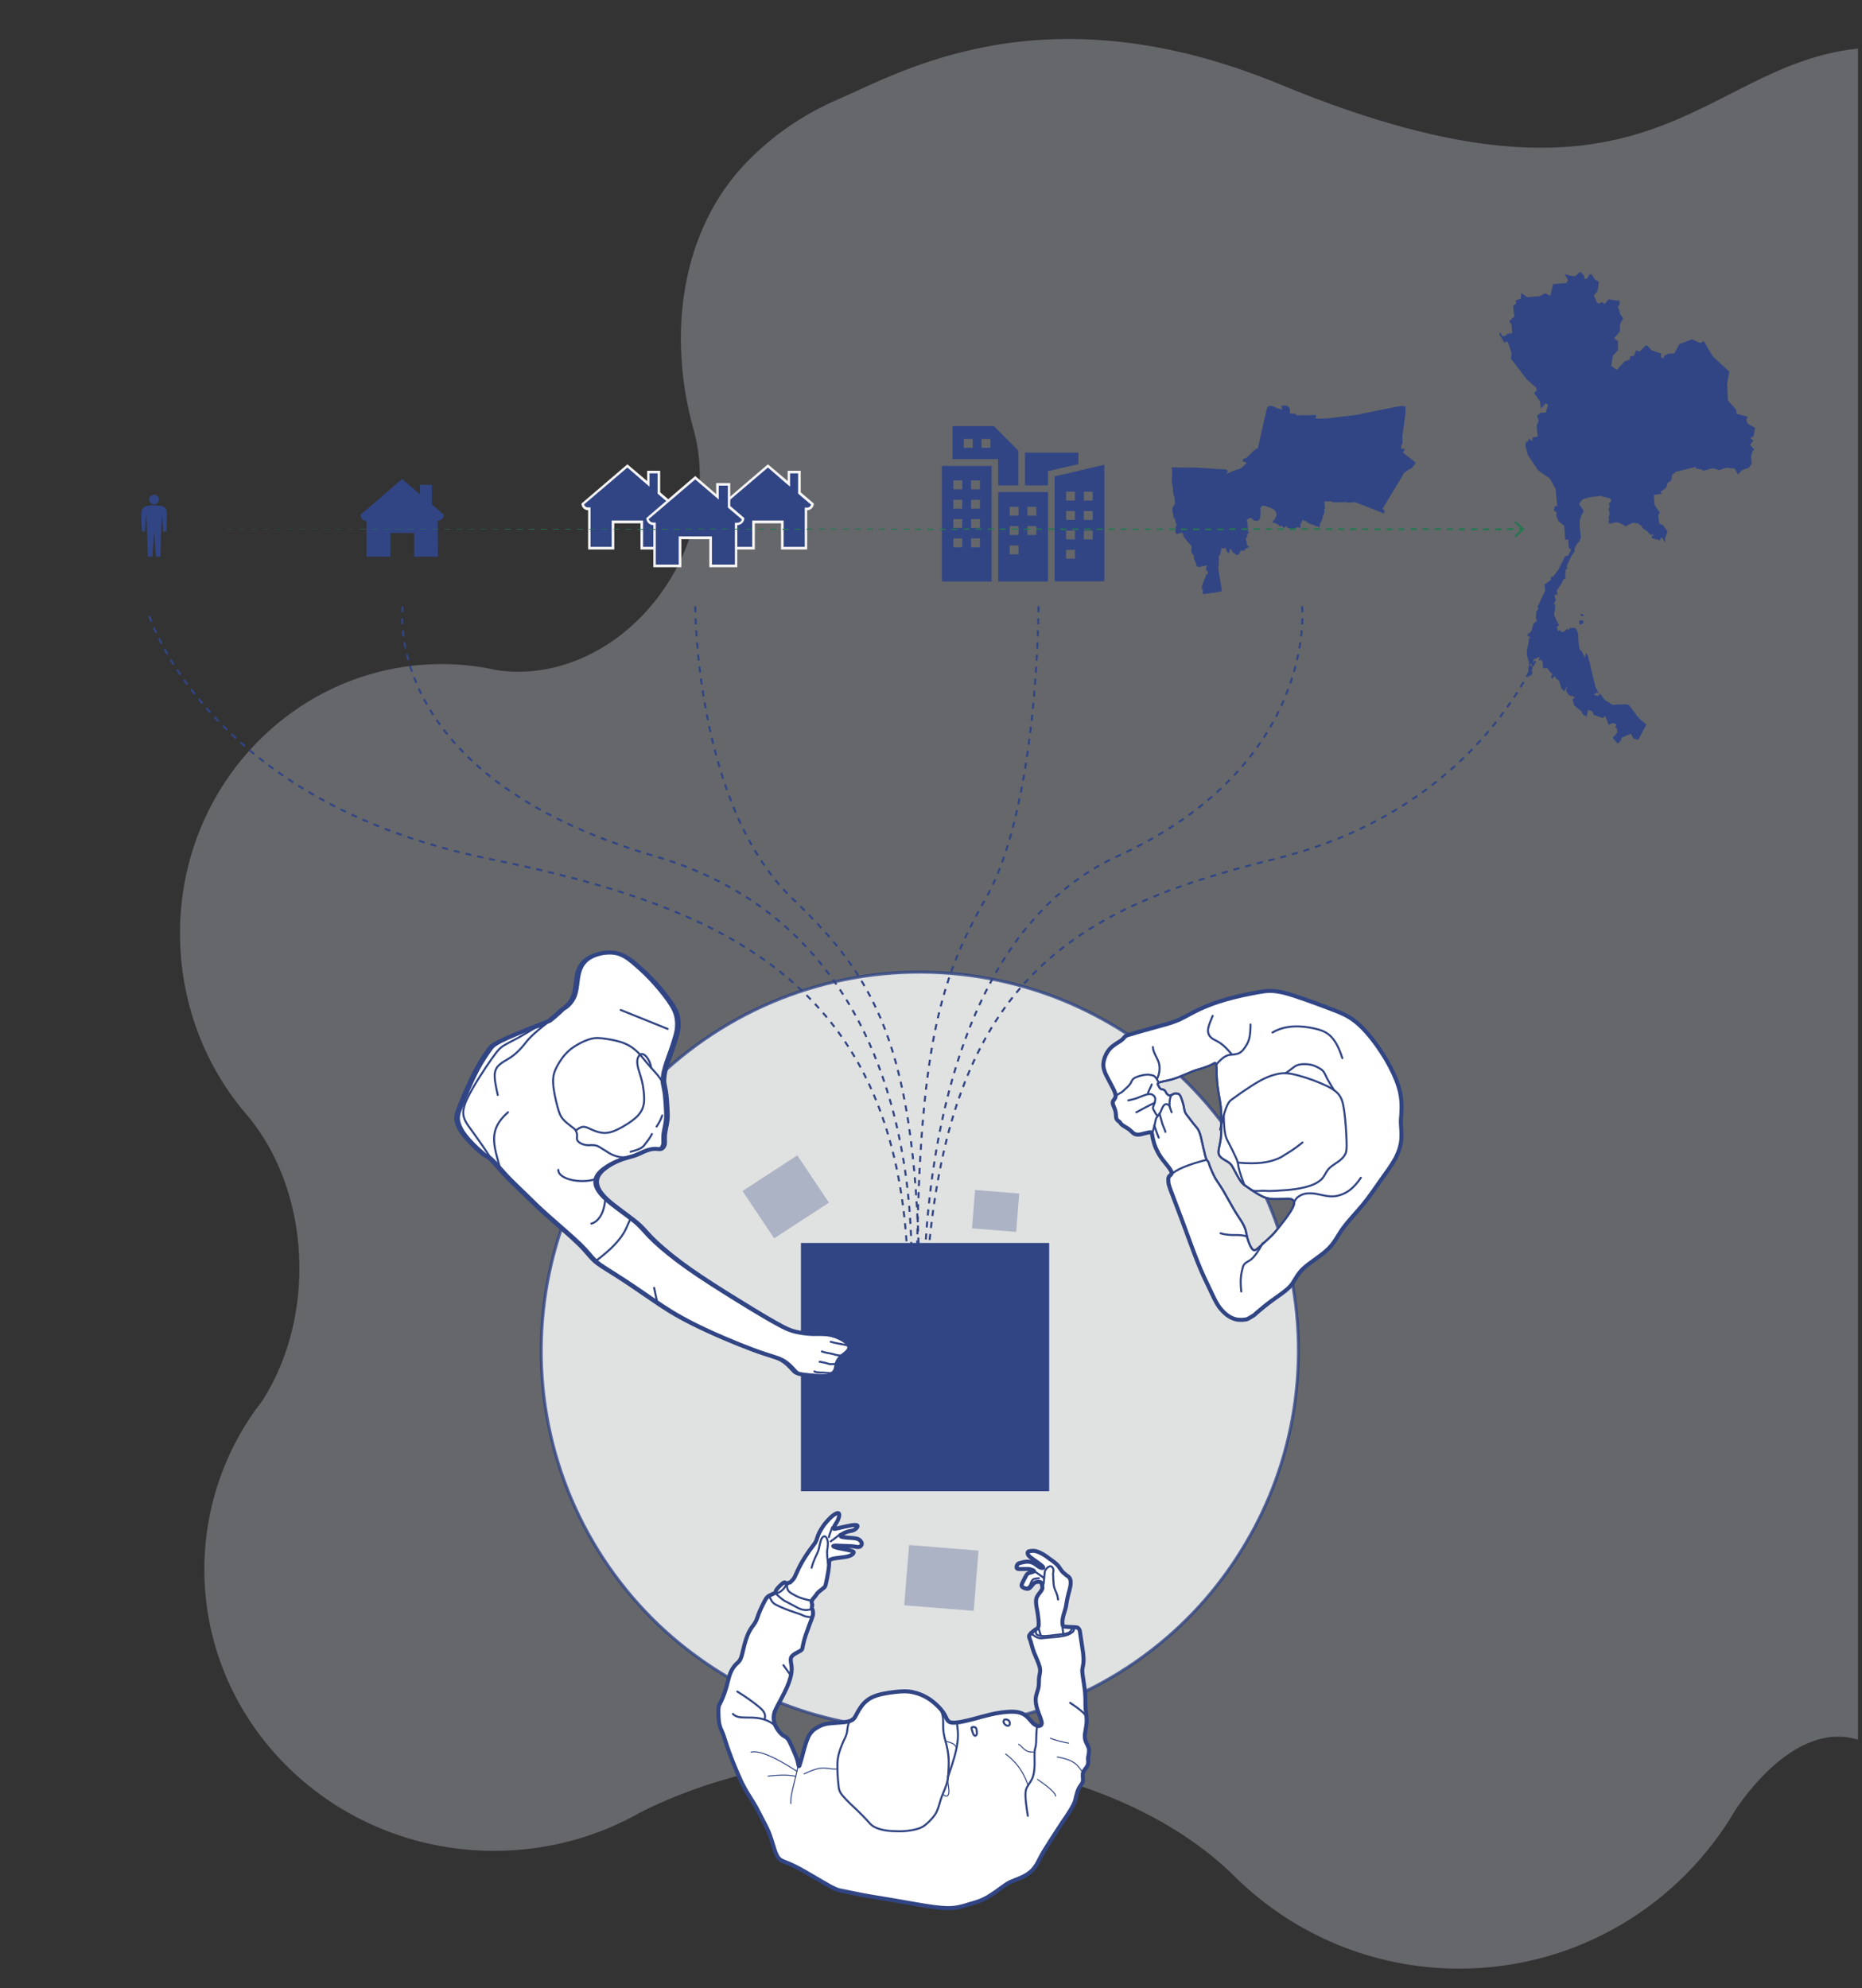 <?xml version="1.0" encoding="utf-8"?>
<!-- Generator: Adobe Illustrator 23.0.1, SVG Export Plug-In . SVG Version: 6.00 Build 0)  -->
<svg version="1.1" id="Layer_1" xmlns="http://www.w3.org/2000/svg" xmlns:xlink="http://www.w3.org/1999/xlink" x="0px" y="0px"
	 viewBox="0 0 924.8 987.4" style="enable-background:new 0 0 924.8 987.4;" xml:space="preserve">
<rect x="0" y="0" width="924.8" height="987.4" fill="#333333" stroke="none"/>
<style type="text/css">
	.st0{opacity:0.3;}
	.st1{fill:#DAE1ED;}
	.st2{fill:none;stroke:#314584;stroke-miterlimit:10;stroke-dasharray:3;}
	.st3{fill:none;stroke:#267750;stroke-miterlimit:10;stroke-dasharray:3;}
	.st4{fill:#314584;}
	.st5{fill-rule:evenodd;clip-rule:evenodd;fill:#314584;}
	.st6{fill:#F7F5F5;}
	.st7{fill:#267750;}
	.st8{opacity:0.8;fill:#FFFFFF;stroke:#314584;stroke-width:1.5;stroke-miterlimit:10;enable-background:new    ;}
	.st9{fill:#FFFFFF;stroke:#314584;stroke-miterlimit:10;}
	.st10{fill:#FFFFFF;}
	.st11{fill:none;stroke:#314584;stroke-miterlimit:10;}
	.st12{fill:none;stroke:#314584;stroke-linecap:round;stroke-linejoin:round;}
	.st13{fill:none;stroke:#314584;stroke-width:0.5;stroke-linecap:round;stroke-linejoin:round;}
	.st14{fill:none;stroke:#314584;stroke-width:2;stroke-linecap:round;stroke-linejoin:round;}
</style>
<g class="st0">
	<path class="st1" d="M922.8,24.1C842.4,32.8,820.4,118.2,636,42c-116.8-48.3-188-6.4-219.9,7.4c-16.7,7.2-32.3,17.7-45.5,31.4
		c-32,33.3-39.6,84.7-26,133l0,0c7.1,25.9,1.6,56.8-17.2,82c-21,28.3-52.9,41.6-81.3,36.9c-8.6-1.9-17.6-2.9-26.7-2.9
		c-71.4,0-130,59.3-130,133.7c0,35,12.8,66.9,33.8,90.9c15.7,18.9,25.5,45.7,25.5,75.5c0,24.9-6.9,47.7-18.3,65.6
		c-18.2,23.4-28.9,52.5-28.9,84c0,77.1,64.4,139.7,143.9,139.7c26.4,0,51.2-6.9,72.5-19c34.5-17.5,78-27.9,125.2-27.9
		c72,0,135.2,24.2,171.2,60.7l0,0c28.6,27.7,67.5,44.7,110.5,44.7c58.6,0,109.8-31.8,137.3-79.1c8.2-12.1,32.6-43.3,60.7-34.6V24.1
		L922.8,24.1z"/>
</g>
<path class="st2" d="M453.2,647.8"/>
<path class="st3" d="M267.5,300.4"/>
<path class="st3" d="M284.3,293.9"/>
<g>
	<g>
		<path class="st4" d="M82.9,254.7c0-1.7-1.2-3.2-2.6-3.4l-1.2-0.2c-1.4-0.2-3.7-0.2-5.1,0l-1.2,0.2c-1.4,0.2-2.6,1.7-2.6,3.4v1.1
			c0,4.6,0.3,8.2,0.3,8.2H72l0.6-9.1l0.4,6.6l0.4,14.9h2.3l0.8-12l0.1-0.4l0.8,12.4h2.3l0.4-14.9l0.4-6.6L81,264h1.6
			c0,0,0.3-3.6,0.3-8.2V254.7z"/>
	</g>
	<path class="st4" d="M78.9,248.1c0,1.3-1.1,2.4-2.4,2.4s-2.4-1.1-2.4-2.4s1.1-2.4,2.4-2.4S78.9,246.8,78.9,248.1"/>
</g>
<g>
	<path class="st5" d="M217.5,276.5h-11.8v-11.8h-11.8v11.8H182v-17.8c-1.6,0-3-1.3-3-3l20.7-17.8l8.9,7.6v-4.7h5.9v9.7l5.9,5.1
		c0,1.6-1.3,3-3,3L217.5,276.5z"/>
</g>
<g>
	<g>
		<path class="st5" d="M318.8,272.3v-13h-14.3v13h-11.8v-19.5h-0.6c-1.4,0-2.5-1-2.6-2.4l22.1-19l10.4,8.9v-5.8h5.3v10.4l6.5,5.6
			c-0.1,1.3-1.3,2.4-2.6,2.4h-0.6v19.5h-11.8V272.3z"/>
		<g>
			<path class="st6" d="M311.6,232.2l8.9,7.7l2.1,1.8V239v-3.9h4v9.4v0.6l0.4,0.4l6,5.1c-0.2,0.9-1,1.5-1.9,1.5h-1.2v1.2v18.3h-10.5
				v-11.8v-1.3h-1.3h-13h-1.3v1.3v11.8h-10.5v-18.3V252H292c-0.9,0-1.7-0.6-1.9-1.5L311.6,232.2 M311.6,230.6l-22.8,19.5
				c0,1.8,1.5,3.3,3.3,3.3v19.5h13v-13h13v13h13v-19.5c1.8,0,3.3-1.5,3.3-3.3l-6.5-5.6v-10.7h-6.5v5.1L311.6,230.6L311.6,230.6z"/>
		</g>
	</g>
	<g>
		<path class="st5" d="M388.6,272.3v-13h-14.3v13h-11.8v-19.5h-0.6c-1.4,0-2.5-1-2.6-2.4l22.1-19l10.4,8.9v-5.8h5.3v10.4l6.5,5.6
			c-0.1,1.3-1.3,2.4-2.6,2.4h-0.6v19.5h-11.8V272.3z"/>
		<g>
			<path class="st6" d="M381.4,232.2l8.9,7.7l2.1,1.8V239v-3.9h4v9.4v0.6l0.4,0.4l6,5.1c-0.2,0.9-1,1.5-1.9,1.5h-1.2v1.2v18.3h-10.5
				v-11.8v-1.3h-1.3h-13h-1.3v1.3v11.8h-10.5v-18.3V252h-1.3c-0.9,0-1.7-0.6-1.9-1.5L381.4,232.2 M381.4,230.6l-22.8,19.5
				c0,1.8,1.5,3.3,3.3,3.3v19.5h13v-13h13v13h13v-19.5c1.8,0,3.3-1.5,3.3-3.3l-6.5-5.6v-10.7h-6.5v5.1L381.4,230.6L381.4,230.6z"/>
		</g>
	</g>
	<g>
		<path class="st5" d="M352.9,281v-13.9h-15.2V281H325v-20.9h-0.6c-1.5,0-2.7-1.1-2.8-2.6l23.7-20.3l11.1,9.5v-6.2h5.7v11.1l6.9,5.9
			c-0.1,1.4-1.4,2.6-2.8,2.6h-0.6V281H352.9z"/>
		<path class="st6" d="M345.3,238.1l9.6,8.2l2.1,1.8v-2.7v-4.2h4.5v10.2v0.6l0.4,0.4l6.5,5.5c-0.2,1-1.1,1.7-2.2,1.7H365v1.2v19.6
			h-11.4v-12.7v-1.3h-1.3h-13.9h-1.3v1.3v12.7h-11.4v-19.6v-1.3h-1.3c-1,0-1.9-0.7-2.2-1.7L345.3,238.1 M345.3,236.4L321,257.3
			c0,1.9,1.6,3.5,3.5,3.5v20.9h13.9v-13.9h13.9v13.9h13.9v-20.9c1.9,0,3.5-1.6,3.5-3.5l-7-6v-11.4h-7v5.5L345.3,236.4L345.3,236.4z"
			/>
	</g>
</g>
<g>
	<path class="st4" d="M696.8,224.8l1-1.8l-1.6-0.1c0,0-0.2,0.1-0.2-0.2s-0.1-1.1-0.1-1.1s0.2-0.6,0.4-0.9c0.2-0.3,0.3-0.4,0.3-0.4
		s-0.1-3.1-0.1-3.6c-0.1-0.5,0.1-0.5,0.1-0.5l0.9-6.7c0,0,0.4-3.1,0.5-3.8c0.1-0.6,0.1-3.9,0.1-3.9l-1.5-0.1c0,0-0.7-0.2-1.9,0.1
		C693.4,202,674,206,674,206s-14,1.8-15,1.8c-1,0.1-5.8,0.1-5.8,0.1s0.5-0.7,0.5-1.1c0-0.4-0.1-0.7-0.1-0.7l-6,0.2l-0.3-0.2
		c0,0-2.9,0.4-3.3,0.1c-0.3-0.3-0.5-0.7-0.5-0.7l-2.8-0.2c0,0-0.1-0.6-0.1-1c0-0.5,0.3-1.1-0.2-1.7c-0.5-0.6-1-1-1.3-1.1
		s-1.4-0.1-1.4-0.1l-1.3,0.2l0.5,2c0,0-0.8-0.4-1.9-0.7l-1.1-0.3c0,0-0.8-0.5-1.1-0.6s-1.3-0.5-1.8-0.4s-1,0.1-1.3,0.4
		c-0.3,0.3-0.6,1.3-0.6,1.3l-4.4,19.5l-0.5,0.1c0,0-0.1-0.2-1,0.5s-1.9,1.8-1.9,1.8l-1.9,1.8l-0.7,0.7c0,0-0.1-0.4-0.5-0.1
		c-0.4,0.3-0.8,0.3-0.9,0.7c-0.1,0.3-0.1,0.6-0.2,0.7c0.2,0.1,0.4,0.2,0.5,0.2c0.3,0,1.2,0.4,1.6,0.7l-0.4,0.4
		c0,0.2-0.4,0.4-0.4,0.4l-1.9,1.8c0,0-1.2,0.4-1.7,0.6c-0.5,0.2-2.1,0.7-2.3,0.8s-2.6,1.1-2.6,1.1s0.1,0.2-0.3,0.1
		c-0.4-0.1-0.5-0.1-0.3-0.3c0.1-0.2,0.4-0.2,0.5-0.5s-0.1-0.5-0.1-0.5s-0.3-0.5-0.9-0.6c-0.5-0.1-0.5-0.1-0.8-0.1s-8.8-0.5-9.6-0.6
		s-5.4-0.4-6-0.3c-0.6,0.1-10.5-0.1-10.5-0.1l0.1,0.8l0.1,1c0,0,0.1,0.9,0.1,1.1c-0.1,0.2-0.1,3-0.1,3s-0.2,0.9-0.2,1.3
		c0,0.4,0.2,0.3,0.3,1s0.4,2.4,0.4,2.4l-0.1,1c0,0,0.1,1.1,0.3,1.7c0.2,0.5,0.6,1.7,0.6,2.2c0.1,0.5,0.2,2.1,0.1,2.6
		c-0.1,0.6,0.1,0.5-0.2,0.7s-0.1-0.3-0.4,0.1c-0.3,0.4-0.3,1-0.3,1s-0.3,0.1-0.3,0.7v1.5l0.5,1.6c0,0-0.2,0.8,0.1,1.1
		c0.2,0.3,0.4,0.7,0.4,0.7l0.3-0.1l0.2,1.3c0,0,0,0.6,0.2,0.9s0.5,0.7,0.4,1.1c-0.1,0.4-0.3,0.4-0.4,0.6c-0.1,0.2-0.1,1.6-0.1,1.6
		l-0.1,1.3c0,0-0.3-0.1,0.3,0.5c0.6,0.5-0.1,0.7,0.8,0.4c0.9-0.3,1-0.5,1.3-0.5c0.3-0.1,0.8-0.1,1.1,0.1s0.3,0.9,0.3,0.9l0.4,0.8
		c0,0-0.1,0.3,0.4,0.7c0.5,0.5,2.1,2.7,2.1,2.7s0.8,0.5,1,0.9c0.2,0.3,0.3,0.8,0.3,0.8l-0.1,1.5c0,0,0.1,1.4,0.3,1.7
		c0.2,0.2,0.3,0.3,0.6,0.6c0.2,0.3,0.3,0.3,0.3,0.7c0,0.4,0.1,1,0.1,1s-0.1,0.1,0.1,0.6c0.2,0.5,0.4,1,0.4,1l0.5,0.9v0.7
		c0,0,0,0.1,0.2,0.3c0.2,0.3,0,0.6,0.5,0.8s0.4,0.3,1,0.2c0.6-0.1,0.6-0.3,1-0.3s0.1,0,0.9-0.1c0.7-0.1,0.9-0.2,1.1-0.3
		c0.2-0.1,0.3-0.1,0.5-0.1c0.2,0.1,0.1,0.2,0.1,0.5c0,0.3-0.3,0.3-0.3,0.9c0,0.6-0.1,0.7,0.1,1c0.2,0.3,0.8,0.6,0.8,0.9
		s0.3,0.3,0,0.7s-0.3,0.2-0.7,0.7s-2.3,5.7-2.3,5.7s0,0.5,0.1,1s0.5,1.1,0.5,1.3c-0.1,0.2-0.2,1.4-0.2,1.5h0.1c0.2,0,0.3,0,0.4,0
		h0.2c0.2,0,0.4-0.1,0.7-0.1c0.7-0.1,1.1-0.2,1.6-0.2c0.2,0,0.3,0,0.4,0c0.1,0,0.2,0,0.4-0.1c0.1,0,0.1,0,0.2-0.1
		c0.4-0.2,0.9,0,1.6-0.1c0.3,0,0.7-0.1,1.2-0.2c0.6-0.2,1.3-0.4,2-0.4c0.7-0.1,0.5-0.1,0.8-0.1l-1.8-11.3l0.2-1.9l0.1-4.4
		c0,0,0.5-0.5,0.6-0.7s0.4-1.8,0.4-1.8l0.3-1.5c0,0,0.6,0.3,0.9,0.3s0.5-0.1,0.7-0.2c0.3-0.1,0.5-0.1,0.6,0.1
		c0.1,0.2,0.2,1.1,0.2,1.1l0.6,1c0,0,0.3,0.3,0.6,0.2c0.2-0.1,0.5-0.5,0.5-0.5s-0.3-0.5-0.2-0.7c0.1-0.2,0.5-1,0.7-0.9
		c0.2,0.1,0.3,0.7,0.3,0.7s-0.1,0.2,0.2,0.3c0.3,0.1,0.3,0.5,0.5,0.8s1.2,0.8,1.2,0.8l0.7,0.6l0.7-0.2l1-0.8c0,0-0.3-0.3-0.2-0.6
		c0.1-0.2,0.6-0.6,0.6-0.6h0.9h1c0,0-0.1-0.5,0.2-0.8s0.7-0.4,1-0.5c0.2-0.1,0.7-0.2,0.7-0.2l0.1-0.6c0,0-0.4-0.3-0.6-0.5
		c-0.2-0.2-0.3-0.1-0.3-0.5c0.1-0.5,0-0.7,0-0.7l-0.3-1.1c0,0-0.3-0.7-0.2-1c0.1-0.2,0.4-1,0.4-1l0.5-0.5l-0.4-0.6l1.2-1.1l-0.9-0.5
		l0.5-0.6c0,0-0.3-0.2-0.3-0.6c-0.1-0.4-0.1-1.8-0.1-1.8l-0.2-1.9c0,0-0.3-0.3-0.2-0.6c0.1-0.3,0.1-0.5,0.5-0.6
		c0.3-0.1,0.4-0.3,0.7-0.3l0.8-0.4c0.4,0.4,1,1,1.3,1.3c0.3,0.3,1.4,0.3,2.1,0.2c0.8-0.1,1.1-1.4,1.2-1.7c0-0.1,0.1-0.8,0.2-1.2
		c0.1-0.3-0.1-2.2-0.1-2.8c0-0.4,0.1-0.7,0.3-1s0.5-0.7,0.9-0.7c0.3-0.1,1.7,0.2,1.9,0.3s2.3,0.8,2.9,1.1c0.6,0.3,1.1,0.8,1.3,1.1
		c0.3,0.3,0.5,0.7,0.6,1.1c0.1,0.4,0.1,1,0,1.4c-0.1,0.4-0.5,1.3-0.7,1.5c-0.1,0.2-0.7,0.9-1.4,1.7v0.1c0,0,0.9,0,1.2,0.2
		c0.3,0.2,1.6,0.7,1.6,0.7l1.3,1.1l0.5-0.5l1.1,1c0,0,0.2,0.1,0.5,0s0.8-0.9,0.8-0.9l0.5,0.9l1.7,0.6c0,0,0.7,0.7,1.4,0.4
		s1.8-1.2,1.8-1.2l1.8,0.4l-0.2-1.6l0.6-1.1l0.6-1.4l0.7,0.7l0.5-0.3c0,0,0.7,0.6,1.1,0.9s1.3,0.7,1.3,0.7l4.9,1.8
		c0,0-0.2-0.8,0-1.3s0.4-1,0.4-1l1-2.2c0,0-0.1-0.8,0.1-1.2c0.2-0.4,0.7-1.2,0.7-1.5c0.1-0.3,0.1-1.2,0.1-1.2l-0.1-0.7l0.5-0.3
		l-0.5-3.5h3.8l0.3,0.5l7.2-0.1l0.3,0.3l3.8-0.3l14.3,5.6l0.3-1.6l-1.1-0.6l9.5-15.7l0.9-1.7c0,0-0.3-0.1,0.6-0.7
		c0.9-0.6,2.1-1.5,2.1-1.5s1.4-0.6,1.6-0.9c0.2-0.3,1.9-2.5,1.9-2.5L696.8,224.8z"/>
</g>
<g>
	<g>
		<path class="st4" d="M763.6,301.5l3.9-8.3l-0.5-2.8l3.3-2.4v-1.6l1,0.1l2.6-3.4l3.5-6.9l1.4-0.2l1.5-3l-1.1-0.9l-0.4-4.2l-1.4,0.2
			l-0.5-7l-2.9-2.3l-1.2-3.1l0.5-1l-1.6-1.3l0.4-1.8l1.3-0.4l-0.8-8.5l-2.9-5.1l-5.8-4l-5.1-7.7l-1.2-4.7l0.4-1.9h0.9l0.4-1.4
			l1.7,1.1l0.2-1.7l2.5-0.5l-0.5-5.4l1-2.5l-0.8-2.5l1.8-1.4l2.5-0.1l1.2-3.8l-1.2-0.8l-2.4,2.6l-0.4-3.4l-3-4.4l1.4-1.1l-0.3-1.4
			l-4.6-4.1l-8-10.4l0.4-2.5L749,170l-1-0.5l-0.7,1l-2.7-4.6l0.4-0.8l1.2,1.8h1.4l1.2-1.2l2.3-0.2l-0.4-4.5l-1.1-1.5l2.5-2.3
			l-0.6-5.2l1.6-1.4l-0.4-1.3l2.6-1l0.3-2.8l2.8,2.1l6.3-0.5l2.8-1.4l2.5,1.2l1.4-5.8l6.5-0.5l0.9-1.5l-1.7-3l2.7,0.8l2.5,0.3
			l2.6-2.2l1.8,1.8l0.3,1.6l1,0.2l1.6-2.4h0.9l1.7,2.7l1.9,1l-0.6,4.6l-1.9,2.3l1.4,3.1l1,1l1.6-0.9l1.4,1l1.9-2.3l5.5,0.7v2l-0.9,1
			l0.9,2.1l0.3,1.7l1.5,1.8l-1.6,3l-0.1,3.7l-2.8,3.3l1.9,1.5v4.4l-2.5,2.8l-0.9,5l2.8,2l3.9-4.2l2.5-0.9l0.2-1.5l2-0.5l1-2.6
			l1.8,0.6l2.7-2.9h1.2l2,2.3l4.7,1.6v1.9l1.4,0.5v-1.2l2.4-1.2l2.8-0.1l2.5-4.6l6.2-2.4l4.3,1.9l1.6-1l4.5,7.6l8.2,7.6l-1.1,6
			l0.4,8.3l4,4.5l0.4,2.1l5.5,1.5l-0.8,1.5l0.8,2l3.6,2l-0.7,4.1l-1.7,1l1.6,1.2l-1.7,2.1l2.1,2.4l-0.8,0.6l-0.8,2.6l0.3,3.9l-1.6,2
			l-3,1l-2.2,2.2l-1.7-2.9l-4.1-0.4l-3.5,1.2l-3.2-1l-4.6,1.3l-1.4-0.8l-2.3-0.2l-0.1-0.9l-9.9,2.4l-1.8,1.4l-0.6,2.9l-1.8,1.4
			l-0.8,2.4l-2.7,1.8l0.8,1l-4.1,0.6l0.3,4.9l2.7,3.9l-0.8,1.3l0.5,4.1l1.9,0.9l2.2,3l-1.3,3.8l0.4,1.9l-0.7-1l-0.5-0.6l-0.3-0.7
			l-0.4-0.3l-0.6,0.3l-0.4,1h-0.6l-0.3-0.3l-1.4-0.3l-1.5-0.3l-0.3-0.5v-0.4l0.3-0.3l0.3-0.3l0.4-0.3l-0.2-0.3l-0.8,0.3h-0.6
			l-0.3-0.4l-0.3-0.3l-1.3-1.3l-1-0.6l-1-0.7l-0.3-0.4v-0.5l-0.6-0.5l-0.6-0.3l-0.6-0.6l-2.3-0.3l-0.3-0.1l-0.3,0.1l-0.6,0.3
			l-0.6,0.3l-0.7,0.3l-0.8,0.3l-0.4,0.4H807l-0.7-0.6L805,260l-1.6-0.6l-1.4,0.1l-2,0.5l-0.7,0.1l-0.3-0.7v-1l0.3-0.6l-0.3-0.5v-0.9
			l0.4-0.5l-0.1-0.9v-1.3l-0.4-0.5l0.1-0.7l0.3-0.5l0.1-0.9l-0.3-0.8l0.2-0.6l0.8-0.5l0.2-0.5l-0.3-0.5l-0.2-0.7l-1.4-0.3l-1.7-0.4
			l-1.5-0.4l-0.6-0.3l-0.6,0.3l-1.6,0.2l-2.6,0.3l-1.3,0.3l-1,0.3l-1,0.3l-0.6,0.3l-0.3,0.4l-0.6,0.6l-0.3,0.6l-0.3,0.4v0.5l0.4,0.4
			l0.2,0.4l0.4,0.5l0.3,0.5l0.3,0.5l0.5,0.7l-0.2,0.8l-0.6,1l-0.4,1.1l-0.3,0.9l-0.4,1v2.4l0.1,2.3l0.3,1.5v1l0.2,1.1l-0.2,0.8
			l-0.6,1.3l-0.4,0.6l-0.9,0.9l-0.3,0.7l-0.4,0.6l-0.4,1l0.1,1.3l-0.5,0.5l-1.1,1.7l-0.6,1.2l-0.7,1.4l-0.3,1l-0.6,1l-0.2,0.4
			l0.2,0.6l0.2,0.6l-0.3,0.3l-0.5,0.1l-0.3,3.1l0.1,0.8l0.1,0.5l-0.3,0.2l-0.7,0.3l-0.3,0.5l-0.4,1l-0.3,0.6l-0.6,0.9l-0.6,0.9
			l-0.3,0.6l-0.9,1v0.8l0.2,0.5l0.3,0.9l-1.5,0.1v1.4l0.3,0.5l0.3,0.4l-0.3,0.7l-0.3,0.7l-0.3,0.4l0.1,0.6l0.5,0.4l-0.2,2.2
			l-0.4,2.2l0.1,1l0.6,1l0.3,0.9l0.4,0.6l0.3,0.7l0.3,0.6l0.4,0.4l0.1,0.4l-1.1,0.7v0.8l0.3,0.5v0.5l0.4,0.4l0.3-0.3h0.5l0.4,0.3
			l0.5,0.5h0.5l0.9-0.4l0.7-0.7l0.3-0.4l0.9,0.1l0.4,0.2l0.1-0.5l0.4-0.4l2.4,0.1l0.7,0.8l0.5,1.1l0.4,1.4v1l0.1,1.8l0.1,1.8
			l0.1,0.7l0.3,1.6l0.1,0.5l0.5,0.4l0.6,0.7l0.4,0.7l0.3,0.6l0.3,0.6l0.1,0.6h0.5l0.2-0.9l0.3-0.9l0.3,0.5l0.5,0.7l0.3,1l0.3,1.5
			l0.3,0.6l0.1,0.7l0.3,1l0.1,0.6l0.2,1l0.3,1.3l0.1,0.5l0.3,1.1l0.3,1.3l0.1,0.5l0.3,1l0.3,1.2l0.3,1.6l0.4,1l0.3,0.6l0.4,0.7
			l0.3,0.7l0.4,0.6l-0.2,0.3l-0.5-0.3h-0.4l-0.6,0.3l-0.5,0.3l0.1,0.4l1.1,0.3l0.3,0.3l0.7-0.3l0.2-0.4l0.5-0.5l0.5,0.6l0.6,0.7
			l0.6,1l0.9,1l1,0.6l1.2,0.7l0.8,0.7l1,0.3l1.6-0.2l1.4-0.1l0.9,0.2l1.1-0.2l0.7-0.1l1.6,0.3l0.6,0.3l0.4,0.7l0.6,0.7l0.6,0.7
			l0.6,0.9l1,1.3l0.4,0.7l0.8,0.8l0.8,0.9l0.9,0.9l1.1,0.8l0.8,0.8l0.5,0.3l-4,7.6l-2.2-0.5l-1.6-2.5l-4.5,2l-0.3,1.4l-1.7,1.5
			l-2.4-2.8l2.2-2.6l-0.1-2l-0.9-0.7l0.7-1.4l-2-0.7L799,360l-1.8-4.5l-1.1,1.1l-4.5-1.5l-0.8-1.9l-2.1-0.6l-0.7,3.6l-0.6-1.1
			l-0.3,0.3h-0.4l-0.3-0.5l-0.4-0.5l-0.3-0.4l-0.1-0.6l-0.8-0.7l-0.7-0.5l-0.9-0.7l-0.4-0.5l-0.7-0.4l-0.5-0.7l-0.1-0.8l-0.2-1
			l-0.3-0.6l0.4-0.5l0.7-0.6l0.2-0.3L781,346l-0.1-0.8l-0.5,0.6l-0.2-0.1L779,345l-0.4-0.6l-0.3-0.6l-0.4-0.7l0.2-1.2l0.3-0.8
			l-0.1-0.3l-0.4,0.6l-0.4,1l-0.5,0.8l-0.3-0.1l-0.5-0.5l-0.7-0.6l-0.3-1.1l-0.3-1.1l-0.3-1l-0.3-0.7l-0.5-0.5l-0.8-0.4l-0.3-0.7
			l-0.4-0.5l-0.3-0.1l-0.4,0.3c-0.1,0.3-0.3,0.6-0.4,0.9c-0.1-0.1-0.3-0.2-0.4-0.3c-0.1-0.1-0.3-0.2-0.4-0.4v-0.5l0.3-0.5l0.3-0.5
			l-0.3-0.5l-1-0.9l-0.9-1.3l-0.2-0.3l-0.6-0.2l-1.4,0.3l-0.3-0.5v-2.2l-0.3-0.6l-0.3-0.7l-0.3-0.3l-0.5,0.1l-0.4,0.4l-0.2-1
			l0.4-0.5l-0.1-0.4l-0.9,0.2L763,327l-1.2,0.4l-0.3,0.9l-0.2,1.7l-0.5,0.1l-0.3-0.3l-0.5-0.1l-0.1,0.5l0.6,0.5l0.7,0.7l-0.1,0.9
			l-0.4,0.4l0.1,0.4l0.3,0.7l-0.3,1.3l-0.7,0.4l-0.8,0.3l-0.3-0.5l0.1-2.8l-0.1-0.6l0.3-0.8l0.3-0.5l-0.2-0.7v-1.3L759,328l-0.1-0.9
			l-0.5-1.5l-0.1-1.2l0.2-2l0.3-1.7l0.4-1.6l0.1-1.9l0.7-0.4l-0.2-0.6l-1-0.2v-1.6l0.6,0.3l0.2,0.2l0.1-0.8l0.6-0.4l0.4-0.3l0.4-1.9
			l0.3-1.3l0.8-0.9l0.9-0.9l0.4-0.2l-0.3-0.5l-0.4-0.5l0.2-3.4l0.6-0.7l0.5-0.8L763.6,301.5z"/>
	</g>
	<g>
		<polygon class="st4" points="784.4,308.2 784.4,310.2 785.6,309.9 786.2,309.5 786.5,308.8 786.5,308.4 784.7,308 		"/>
	</g>
	<g>
		<polygon class="st4" points="785,304.8 785,305.6 785.6,305.9 786.5,306 786.5,305.2 785.5,305 		"/>
	</g>
</g>
<g>
	<g>
		<polygon class="st4" points="535.6,224.8 509.1,224.8 509.1,241.1 520.5,241.1 520.5,234 535.6,230.5 		"/>
	</g>
	<g>
		<path class="st4" d="M523.8,236.6v52.1h24.7v-57.9L523.8,236.6z M533.9,277.5h-4.4v-4.4h4.4V277.5z M533.9,267.9h-4.4v-4.4h4.4
			V267.9z M533.9,258.2h-4.4v-4.4h4.4V258.2z M533.9,248.6h-4.4v-4.4h4.4V248.6z M542.7,267.9h-4.4v-4.4h4.4V267.9z M542.7,258.2
			h-4.4v-4.4h4.4V258.2z M542.7,248.6h-4.4v-4.4h4.4V248.6z"/>
	</g>
	<g>
		<path class="st4" d="M495.8,241.1h10v-17.3l-12.2-12.2h-20.5V228h22.6L495.8,241.1z M483.1,222.4h-4.4V218h4.4V222.4z
			 M491.9,222.4h-4.4V218h4.4V222.4z"/>
	</g>
	<g>
		<path class="st4" d="M467.8,288.8h24.7v-57.4h-24.7V288.8z M482.3,238.6h4.4v4.4h-4.4V238.6z M482.3,248.2h4.4v4.4h-4.4V248.2z
			 M482.3,257.8h4.4v4.4h-4.4V257.8z M482.3,267.4h4.4v4.4h-4.4V267.4z M473.5,238.6h4.4v4.4h-4.4V238.6z M473.5,248.2h4.4v4.4h-4.4
			V248.2z M473.5,257.8h4.4v4.4h-4.4V257.8z M473.5,267.4h4.4v4.4h-4.4V267.4z"/>
	</g>
	<g>
		<path class="st4" d="M495.8,288.8h24.7v-44.4h-24.7V288.8z M510.3,251.7h4.4v4.4h-4.4L510.3,251.7L510.3,251.7z M510.3,261.3h4.4
			v4.4h-4.4L510.3,261.3L510.3,261.3z M501.5,251.7h4.4v4.4h-4.4V251.7z M501.5,261.3h4.4v4.4h-4.4V261.3z M501.5,270.9h4.4v4.4
			h-4.4V270.9z"/>
	</g>
</g>
<g>
	<g>
		<polygon class="st7" points="76.6,262.8 79.6,262.8 79.6,262.8 		"/>
		<polygon class="st7" points="82.6,262.8 85.6,262.8 85.6,262.8 		"/>
		<polygon class="st7" points="88.6,262.8 91.6,262.8 91.6,262.8 		"/>
		<polygon class="st7" points="94.6,262.8 97.6,262.8 97.6,262.8 		"/>
		<polygon class="st7" points="100.6,262.8 103.6,262.8 103.6,262.8 		"/>
		<polygon class="st7" points="106.6,262.8 109.6,262.8 109.6,262.8 		"/>
		<rect x="112.6" y="262.8" class="st7" width="3" height="0.1"/>
		<rect x="118.6" y="262.8" class="st7" width="3" height="0.1"/>
		<rect x="124.6" y="262.8" class="st7" width="3" height="0.1"/>
		<rect x="130.6" y="262.8" class="st7" width="3" height="0.1"/>
		<rect x="136.6" y="262.8" class="st7" width="3" height="0.1"/>
		<rect x="142.6" y="262.8" class="st7" width="3" height="0.1"/>
		<rect x="148.6" y="262.8" class="st7" width="3" height="0.1"/>
		<rect x="154.6" y="262.8" class="st7" width="3" height="0.1"/>
		<rect x="160.6" y="262.8" class="st7" width="3" height="0.1"/>
		<rect x="166.6" y="262.8" class="st7" width="3" height="0.1"/>
		<rect x="172.6" y="262.8" class="st7" width="3" height="0.1"/>
		<rect x="178.6" y="262.8" class="st7" width="3" height="0.2"/>
		<rect x="184.6" y="262.8" class="st7" width="3" height="0.2"/>
		<rect x="190.6" y="262.8" class="st7" width="3" height="0.2"/>
		<rect x="196.6" y="262.8" class="st7" width="3" height="0.2"/>
		<rect x="202.6" y="262.7" class="st7" width="3" height="0.2"/>
		<rect x="208.6" y="262.7" class="st7" width="3" height="0.2"/>
		<rect x="214.6" y="262.7" class="st7" width="3" height="0.2"/>
		<rect x="220.6" y="262.7" class="st7" width="3" height="0.2"/>
		<rect x="226.6" y="262.7" class="st7" width="3" height="0.2"/>
		<rect x="232.6" y="262.7" class="st7" width="3" height="0.2"/>
		<rect x="238.6" y="262.7" class="st7" width="3" height="0.2"/>
		<rect x="244.6" y="262.7" class="st7" width="3" height="0.2"/>
		<rect x="250.6" y="262.7" class="st7" width="3" height="0.3"/>
		<rect x="256.6" y="262.7" class="st7" width="3" height="0.3"/>
		<rect x="262.6" y="262.7" class="st7" width="3" height="0.3"/>
		<rect x="268.6" y="262.7" class="st7" width="3" height="0.3"/>
		<rect x="274.6" y="262.7" class="st7" width="3" height="0.3"/>
		<rect x="280.6" y="262.7" class="st7" width="3" height="0.3"/>
		<rect x="286.6" y="262.7" class="st7" width="3" height="0.3"/>
		<rect x="292.6" y="262.7" class="st7" width="3" height="0.3"/>
		<rect x="298.6" y="262.7" class="st7" width="3" height="0.3"/>
		<rect x="304.6" y="262.7" class="st7" width="3" height="0.3"/>
		<rect x="310.6" y="262.7" class="st7" width="3" height="0.3"/>
		<rect x="316.6" y="262.7" class="st7" width="3" height="0.4"/>
		<rect x="322.6" y="262.7" class="st7" width="3" height="0.4"/>
		<rect x="328.6" y="262.7" class="st7" width="3" height="0.4"/>
		<rect x="334.6" y="262.7" class="st7" width="3" height="0.4"/>
		<rect x="340.6" y="262.6" class="st7" width="3" height="0.4"/>
		<rect x="346.6" y="262.6" class="st7" width="3" height="0.4"/>
		<rect x="352.6" y="262.6" class="st7" width="3" height="0.4"/>
		<rect x="358.6" y="262.6" class="st7" width="3" height="0.4"/>
		<rect x="364.6" y="262.6" class="st7" width="3" height="0.4"/>
		<rect x="370.6" y="262.6" class="st7" width="3" height="0.4"/>
		<rect x="376.6" y="262.6" class="st7" width="3" height="0.4"/>
		<rect x="382.6" y="262.6" class="st7" width="3" height="0.5"/>
		<rect x="388.6" y="262.6" class="st7" width="3" height="0.5"/>
		<rect x="394.6" y="262.6" class="st7" width="3" height="0.5"/>
		<rect x="400.6" y="262.6" class="st7" width="3" height="0.5"/>
		<rect x="406.6" y="262.6" class="st7" width="3" height="0.5"/>
		<rect x="412.6" y="262.6" class="st7" width="3" height="0.5"/>
		<rect x="418.6" y="262.6" class="st7" width="3" height="0.5"/>
		<rect x="424.6" y="262.6" class="st7" width="3" height="0.5"/>
		<rect x="430.6" y="262.6" class="st7" width="3" height="0.5"/>
		<rect x="436.6" y="262.6" class="st7" width="3" height="0.5"/>
		<rect x="442.6" y="262.6" class="st7" width="3" height="0.5"/>
		<rect x="448.6" y="262.6" class="st7" width="3" height="0.5"/>
		<rect x="454.6" y="262.6" class="st7" width="3" height="0.6"/>
		<rect x="460.6" y="262.6" class="st7" width="3" height="0.6"/>
		<rect x="466.6" y="262.6" class="st7" width="3" height="0.6"/>
		<rect x="472.6" y="262.6" class="st7" width="3" height="0.6"/>
		<rect x="478.6" y="262.5" class="st7" width="3" height="0.6"/>
		<rect x="484.6" y="262.5" class="st7" width="3" height="0.6"/>
		<rect x="490.6" y="262.5" class="st7" width="3" height="0.6"/>
		<rect x="496.6" y="262.5" class="st7" width="3" height="0.6"/>
		<rect x="502.6" y="262.5" class="st7" width="3" height="0.6"/>
		<rect x="508.6" y="262.5" class="st7" width="3" height="0.6"/>
		<rect x="514.6" y="262.5" class="st7" width="3" height="0.6"/>
		<rect x="520.6" y="262.5" class="st7" width="3" height="0.7"/>
		<rect x="526.6" y="262.5" class="st7" width="3" height="0.7"/>
		<rect x="532.6" y="262.5" class="st7" width="3" height="0.7"/>
		<rect x="538.6" y="262.5" class="st7" width="3" height="0.7"/>
		<rect x="544.6" y="262.5" class="st7" width="3" height="0.7"/>
		<rect x="550.6" y="262.5" class="st7" width="3" height="0.7"/>
		<rect x="556.6" y="262.5" class="st7" width="3" height="0.7"/>
		<rect x="562.6" y="262.5" class="st7" width="3" height="0.7"/>
		<rect x="568.6" y="262.5" class="st7" width="3" height="0.7"/>
		<rect x="574.6" y="262.5" class="st7" width="3" height="0.7"/>
		<rect x="580.6" y="262.5" class="st7" width="3" height="0.7"/>
		<rect x="586.6" y="262.5" class="st7" width="3" height="0.8"/>
		<rect x="592.6" y="262.5" class="st7" width="3" height="0.8"/>
		<rect x="598.6" y="262.5" class="st7" width="3" height="0.8"/>
		<rect x="604.6" y="262.5" class="st7" width="3" height="0.8"/>
		<rect x="610.6" y="262.4" class="st7" width="3" height="0.8"/>
		<rect x="616.6" y="262.4" class="st7" width="3" height="0.8"/>
		<rect x="622.6" y="262.4" class="st7" width="3" height="0.8"/>
		<rect x="628.6" y="262.4" class="st7" width="3" height="0.8"/>
		<rect x="634.6" y="262.4" class="st7" width="3" height="0.8"/>
		<rect x="640.6" y="262.4" class="st7" width="3" height="0.8"/>
		<rect x="646.6" y="262.4" class="st7" width="3" height="0.8"/>
		<rect x="652.6" y="262.4" class="st7" width="3" height="0.8"/>
		<rect x="658.6" y="262.4" class="st7" width="3" height="0.9"/>
		<rect x="664.6" y="262.4" class="st7" width="3" height="0.9"/>
		<rect x="670.6" y="262.4" class="st7" width="3" height="0.9"/>
		<rect x="676.6" y="262.4" class="st7" width="3" height="0.9"/>
		<rect x="682.6" y="262.4" class="st7" width="3" height="0.9"/>
		<rect x="688.6" y="262.4" class="st7" width="3" height="0.9"/>
		<rect x="694.6" y="262.4" class="st7" width="3" height="0.9"/>
		<rect x="700.6" y="262.4" class="st7" width="3" height="0.9"/>
		<rect x="706.6" y="262.4" class="st7" width="3" height="0.9"/>
		<rect x="712.6" y="262.4" class="st7" width="3" height="0.9"/>
		<rect x="718.6" y="262.4" class="st7" width="3" height="0.9"/>
		<rect x="724.6" y="262.4" class="st7" width="3" height="1"/>
		<rect x="730.6" y="262.4" class="st7" width="3" height="1"/>
		<rect x="736.6" y="262.4" class="st7" width="3" height="1"/>
		<rect x="742.6" y="262.4" class="st7" width="3" height="1"/>
		<rect x="748.6" y="262.3" class="st7" width="3" height="1"/>
		<rect x="754.6" y="262.3" class="st7" width="1.5" height="1"/>
		<g>
			<polygon class="st7" points="752.8,266.9 752.1,266.2 755.7,262.8 752.1,259.5 752.8,258.8 757.2,262.8 			"/>
		</g>
	</g>
</g>
<path class="st8" d="M623.2,758.5c5.4-10.2,9.8-20.8,13.2-31.7c3.6-11.6,6.1-23.6,7.4-35.7c2.8-25.6,0.3-51.4-7.3-75.9
	c-7.6-24.6-20.2-47.3-36.9-66.8c-7.9-9.2-16.7-17.7-26.3-25.2c-9-7.1-18.7-13.4-28.8-18.7c-10.2-5.4-20.8-9.8-31.7-13.2
	c-11.6-3.6-23.6-6.1-35.7-7.4c-25.6-2.8-51.4-0.3-75.9,7.3c-24.6,7.6-47.3,20.2-66.8,36.9c-9.2,7.9-17.7,16.7-25.2,26.3
	c-7.1,9-13.4,18.7-18.7,28.8c-5.4,10.2-9.8,20.8-13.2,31.7c-3.6,11.6-6.1,23.6-7.4,35.7c-2.8,25.6-0.3,51.4,7.3,75.9
	c7.6,24.6,20.2,47.3,36.9,66.8c7.9,9.2,16.7,17.7,26.3,25.2c9,7.1,18.7,13.4,28.8,18.7c10.2,5.4,20.8,9.8,31.7,13.2
	c11.6,3.6,23.6,6.1,35.7,7.4c25.6,2.8,51.4,0.3,75.9-7.3c24.6-7.6,47.3-20.2,66.8-36.9c9.2-7.9,17.7-16.7,25.2-26.3
	C611.6,778.3,617.8,768.6,623.2,758.5z"/>
<g class="st0">
	
		<rect x="484.8" y="590.5" transform="matrix(8.038133e-02 -0.997 0.997 8.038133e-02 -144.939 1045.914)" class="st4" width="19.1" height="22"/>
</g>
<g class="st0">
	
		<rect x="452.4" y="766.5" transform="matrix(8.038133e-02 -0.997 0.997 8.038133e-02 -351.464 1186.662)" class="st4" width="30" height="34.6"/>
</g>
<g class="st0">
	<polygon class="st4" points="384.5,615 411.7,597.3 396,573.8 368.8,591.5 	"/>
</g>
<g>
	<rect x="397.8" y="617.3" class="st4" width="123.3" height="123.3"/>
</g>
<path class="st9" d="M390.7,786.7c-0.8-1.2-1.3-1-2.6,0.2c-1.3,1.1-3.3,3.2-2.8,4c-1.3,0.7-2.3,1.1-3.1,1.5c-1,0.5-1.5,1.1-2.3,2.5
	c-0.8,1.5-2,3.9-2.8,5.9c-0.8,1.9-1.1,3.4-1.9,4.8c-0.8,1.4-2.1,2.7-3.2,4.9s-2,5.2-2.6,7.7s-1,4.4-1.6,5.7s-1.5,1.9-2.5,2.9
	c-1,1.1-2,2.6-2.7,4.5s-1.1,4-1.8,6.5c-0.7,2.4-1.7,5.1-2.4,6.6c-0.7,1.5-1,2-1.2,2.4s-0.3,0.9-0.4,2.2c0,1.4,0,3.6,0.2,5.3
	c0.1,1.6,0.4,2.6,0.8,3.8c0.5,1.2,1.2,2.6,1.7,4.2c0.6,1.6,1,3.3,2.5,7.5s4.2,10.8,6.4,15.5c2.3,4.6,4.1,7.2,5.9,10.1
	s3.3,6.2,4.7,8.8s2.5,4.7,3.5,7.5s1.9,6.3,2.8,8.6c0.9,2.2,1.8,3.2,3.3,3.9s3.5,1.2,8,3.6c4.5,2.4,11.5,6.7,15.5,8.9
	s5.1,2.2,7.2,2.6c2.1,0.4,5.2,1.1,9.4,1.9c4.2,0.8,9.6,1.6,16,2.7s13.9,2.5,19.2,3.2s8.5,0.7,11.4,0.2s5.7-1.5,8.1-2.2
	s4.3-1.3,6.9-2.8s5.9-3.9,7.8-5.3c1.9-1.4,2.6-1.8,3.6-2.3c1-0.4,2.4-0.9,4.2-1.7c1.8-0.7,3.9-1.7,5.6-3.1c1.7-1.3,2.8-3,3.7-4.5
	c0.9-1.6,1.5-3.1,3.3-6.1s4.7-7.4,6.7-10.5s3.1-4.7,4.4-6.6c1.3-1.9,2.7-4.2,3.6-6c0.9-1.8,1.1-3.3,1.4-4.5c0.3-1.2,0.6-2.2,1-3.1
	c0.4-0.9,1-1.7,1.5-2.4s0.8-1.4,0.8-2.3c0-0.9-0.2-2-0.1-2.9c0.1-0.9,0.5-1.5,1.1-2.3s1.3-1.7,1.5-2.6c0.2-0.9,0-1.8,0-2.7
	s0.3-1.7,0.4-2.6c0.1-0.9,0.2-1.9-0.1-2.8s-0.9-1.9-1.3-2.8c-0.4-0.9-0.6-1.9-0.6-3.1s0.4-2.7,0.6-4.2c0.2-1.4,0.4-2.8,0.3-4.4
	c-0.1-1.6-0.3-3.3-0.5-4.7c-0.1-1.3-0.1-2.3-0.1-3.5c0-1.3,0-2.8-0.2-5.2c-0.3-2.4-0.8-5.6-1.1-7.6s-0.3-2.9-0.2-3.7
	c0.1-0.9,0.4-1.8,0.5-3s0.1-2.6-0.2-5.1s-0.9-6-1.2-8s-0.3-2.6-0.5-3.1s-0.5-0.9-0.9-1.2c-0.4-0.2-0.8-0.2-1.9-0.3
	c-1.1,0-3-0.1-4.1-0.2c-1.1-0.1-1.4-0.2-1.5-0.7s-0.2-1.5-0.1-2.5s0.3-1.8,0.6-2.9c0.3-1.1,0.8-2.4,1.1-3.8c0.3-1.4,0.4-2.9,0.9-4.9
	c0.4-1.9,1.2-4.2,1.4-5.9s0-2.7-0.4-3.4s-1-1-1.8-1.6s-1.7-1.4-2.3-2.2s-1.1-1.6-1.6-2.3c-0.5-0.6-1.1-1.1-1.8-1.7
	c-0.7-0.6-1.6-1.2-2.6-1.9c-0.9-0.7-1.8-1.4-3-2.1c-1.2-0.7-2.5-1.3-3.6-1.6s-2-0.2-2.7-0.1c-0.7,0.1-1.2,0.1-1.4,0.5
	c-0.2,0.3-0.1,0.9,0.2,1.5c0.4,0.6,1,1.1,2.3,2c1.2,0.9,3.1,2.1,4.1,3c1,0.8,1.3,1.3,0.9,1.4c-0.3,0.1-1.2-0.1-1.9-0.5
	s-1.4-1.1-2.3-1.6c-0.8-0.5-1.8-0.9-3-1s-2.6,0.2-3.6,0.5c-1,0.2-1.5,0.4-1.8,0.8c-0.3,0.4-0.5,1-0.5,1.4c0,0.5,0.1,0.8,1,0.9
	c0.9,0.1,2.6,0,3.7,0s1.6,0,2.2,0.2c0.7,0.2,1.5,0.5,1.7,0.7c0.2,0.3-0.3,0.5-0.9,0.7c-0.6,0.2-1.5,0.3-2.1,0.7s-0.9,1.1-1.4,2
	s-1.1,2.2-1.5,3c-0.3,0.8-0.3,1.2,0.1,1.6c0.5,0.4,1.4,0.8,2.1,0.9c0.7,0.1,1.3,0,1.9-0.6s1.2-1.5,1.8-2.1c0.7-0.6,1.5-0.7,2.1-0.7
	s1.2,0,1.5,0.4c0.3,0.3,0.4,0.8,0.5,1.4s0.2,1.3,0,1.8c-0.2,0.6-0.6,1-1.1,1.7c-0.5,0.6-1.1,1.4-1.5,2.2c-0.4,0.9-0.5,1.8-0.4,3.2
	s0.5,3.1,0.8,5s0.5,3.9,0.5,5.2s-0.2,1.7-0.6,2.1s-1,0.7-1.6,1.1s-1.1,0.9-1.6,1.4s-1,1-1,1.6s0.4,1.2,0.8,2.5
	c0.4,1.3,0.8,3.3,1.7,5.6s2.3,5.1,2.8,7.2s-0.1,3.5-0.3,5.1s0,3.3-0.3,4.9c-0.3,1.6-1,3-1.3,4.8s0,3.9,0.8,6.4s2.2,5.3,2.1,6.8
	c-0.2,1.4-1.9,1.5-3.3,0.6c-1.4-0.8-2.4-2.5-3.9-3.9s-3.5-2.5-6.9-2.6s-8,0.6-11.4,1.4s-5.3,1.4-8.7,2.3c-3.4,0.9-8.1,2-10.5,1.7
	s-2.4-2.1-3.8-4.4c-1.4-2.3-4.2-5.1-7.1-7.1s-6-3.1-8.8-3.7c-2.7-0.5-5-0.4-8.6,0c-3.5,0.4-8.3,1.1-11.6,2.8
	c-3.3,1.7-5.1,4.3-6.3,6.3s-1.7,3.5-2.7,4.4s-2.4,1.2-4.4,1.5c-2,0.2-4.4,0.3-6.4,0.5s-3.5,0.4-5.3,1.2s-3.9,2-5.3,4
	s-2.2,4.8-3.1,7.9c-0.8,3.2-1.8,6.8-2.2,7.9c-0.5,1.1-0.5-0.4-1-2.4c-0.6-2-1.7-4.5-2.6-6.5s-1.6-3.6-2.4-4.5s-1.8-1.1-2.9-2.1
	s-2.5-2.9-3.2-4.5c-0.7-1.7-0.8-3.2-0.7-4.5c0.1-1.3,0.4-2.4,1.7-4.8c1.2-2.4,3.3-6,4.8-9.4s2.4-6.6,2.4-9.2c0-2.6-0.9-4.5-0.2-5.9
	c0.8-1.4,3.2-2.4,4.4-3.1c1.2-0.7,1.1-1.2,1.3-2.3c0.2-1.1,0.6-2.9,1.5-5.6c0.9-2.7,2.3-6.3,3-8.2s0.6-2.1,0.6-2.5
	c0-0.5,0-1.2-0.2-1.7s-0.4-0.7-0.4-1.1c0-0.4,0.2-1,0.2-1.5s-0.4-1-0.3-1.5c0-0.5,0.3-1,0.7-1.5c0.4-0.5,0.8-0.8,1.2-1.4
	c0.4-0.5,0.8-1.3,1.6-2c0.8-0.7,1.9-1.5,2.5-2s0.8-0.7,1.1-2.1c0.3-1.4,0.9-4.1,1.2-6.1c0.3-2,0.4-3.4,0.4-4.4
	c0.1-1,0.2-1.5,1.9-1.9s5.3-0.6,7.3-1.1s2.6-1.2,2.9-1.7s0.1-0.8-1.4-1.2s-4.5-0.9-6.3-1.3c-1.9-0.5-2.7-0.9-2.2-1.1
	c0.5-0.2,2.2-0.1,4,0s3.7,0.1,5.1,0.2c1.4,0.1,2.3,0.4,3,0.4s1.2-0.2,1.5-0.6c0.3-0.3,0.5-0.8,0.4-1.3s-0.5-1.1-1-1.5s-1-0.8-3-1
	s-5.5-0.3-6.3-0.8c-0.8-0.6,1-1.6,2.5-2.2s2.7-0.5,3.8-1s1.9-1.4,1.9-2c0-0.5-0.9-0.7-2.8-0.4s-4.9,1-6.6,1.4s-2.3,0.5-2.4,0.3
	s0-0.7,0.3-1.3c0.3-0.5,0.6-1,1.1-1.8s1-1.9,1.2-2.8s0.2-1.6-0.3-1.8s-1.3,0.2-2.2,0.8s-1.9,1.5-2.7,2.4c-0.8,0.9-1.6,1.7-2.5,3
	s-2,3.1-2.6,4.6s-0.8,2.6-1.3,3.5s-1.2,1.7-2.6,3.6s-3.5,5.1-4.9,7.7c-1.4,2.6-2.2,4.7-2.8,5.9c-0.6,1.2-1.1,1.7-2.4,2.9
	C391.5,786,391.1,786.4,390.7,786.7z"/>
<g id="XMLID_4_">
	<g>
		<path class="st10" d="M696,546.6c0.2,2.7,0.1,5.1-0.1,6.8c-0.1,1.7-0.3,2.8-0.2,4.7s0.4,4.7,0.2,7.6c-0.3,3-1.1,6.1-3,9.7
			c-1.9,3.6-4.9,7.5-7.6,11.3c-2.7,3.8-5.2,7.6-8.5,11.6s-7.4,8.2-10.1,12c-2.7,3.8-4,7.1-7.5,10.3c-3.4,3.3-9,6.5-12.2,9.6
			s-4,6-6.2,8.5c-2.2,2.6-5.8,4.7-8.9,7c-3.1,2.2-5.8,4.5-7.3,5.8s-1.7,1.6-2.4,2s-1.8,1.1-2.4,1.4c-0.6,0.3-0.8,0.4-2,0.5
			s-3.6,0.3-5.9-0.8c-2.4-1-4.8-3.2-6.6-5.8s-3-5.5-4.6-8.8s-3.5-7.1-5.9-13.1s-5.3-14.2-7.8-20.9s-4.5-11.8-5.6-14.7
			s-1.2-3.7-1.2-4.5c-0.1-0.9-0.1-1.8,0.3-2.4c0.5-0.6,1.4-1,1.3-1.9c-0.1-0.9-1.1-2.3-2.4-4c-1.3-1.6-2.7-3.4-3.9-5.3
			c-1.1-1.9-2-3.9-2.5-5.7c-0.5-1.7-0.8-3.2-0.9-4.1c-0.2-0.9-0.2-1.1-0.8-1.1s-1.8,0.3-3,0.6c-1.1,0.3-2.2,0.6-3.2,0.6
			c-0.9,0-1.8-0.3-2.4-0.8c-0.6-0.5-1-1.1-2-1.8s-2.5-1.5-3.3-2.2c-0.8-0.6-1-1.1-1.5-1.5s-1.3-0.8-1.6-1.6s-0.2-2.1-0.3-3.4
			c-0.2-1.2-0.8-2.3-1.1-3.2c-0.4-0.9-0.5-1.7-0.1-2.4s1.3-1.4,1.3-2.6c0-1.2-0.9-3-1.7-4.5s-1.4-2.7-2.1-4c-0.7-1.3-1.4-2.6-1.8-4
			c-0.5-1.4-0.7-2.9-0.3-4.8c0.4-2,1.5-4.4,3.2-6.2c1.7-1.8,3.9-2.9,5.2-3.8s1.7-1.7,2.3-2.2s1.4-0.7,3.2-1.2s4.6-1.4,7.3-2.1
			c2.7-0.8,5.2-1.5,7.9-2.2s5.4-1.5,8.4-2.8c3-1.4,6.1-3.3,9.9-5.1c3.8-1.8,8.3-3.5,13.6-5c5.2-1.5,11.2-2.7,15.6-3.5
			c4.4-0.8,7.3-1.1,13.1,0.3c5.8,1.5,14.6,4.8,21,7.2c6.4,2.4,10.3,3.8,14.6,7.3c4.3,3.6,8.9,9.2,12.4,14.6
			c3.6,5.4,6.1,10.4,7.7,14.5C695.2,540.8,695.8,543.9,696,546.6z M642,599.1c1-2.3,0.2-3.1-0.7-3.6c-0.9-0.4-1.9-0.4-3.6-0.3
			c-1.7,0.1-4,0.2-6,0.1c-2-0.1-3.7-0.5-5.9-1.7s-4.9-3.1-6.6-4.2c-1.7-1.1-2.3-1.5-3.4-3.1c-1.1-1.6-2.6-4.4-3.4-6
			c-0.8-1.5-0.9-1.7-1.3-2.1c-0.3-0.4-0.9-0.9-2.2-1.7s-3.2-1.7-3.8-3.3c-0.6-1.5,0.2-3.7,0.6-6c0.4-2.4,0.5-5,0.6-7.7
			c0-2.7,0-5.6-0.1-7.6s-0.2-3.1-0.6-5.5c-0.4-2.4-1.1-6-1.4-9.5c-0.3-3.5-0.2-6.9-0.4-8.3s-0.8-0.9-1.7-0.4s-2,1-3.5,1.5
			s-3.4,1-5,1.6c-1.6,0.5-2.9,1.1-4.3,1.7c-1.5,0.6-3.1,1.3-4.6,1.9c-1.5,0.6-2.8,1-4.6,1.4s-4,0.8-4.9,1.2
			c-0.9,0.4-0.5,0.9-0.2,1.5s0.5,1.2,1,1.5s1.3,0.3,1.9,0.6c0.5,0.3,0.7,1,1.1,1.6c0.4,0.6,1,1,1.6,1.1s1.2-0.3,1.6-0.6
			c0.4-0.2,0.7-0.3,1.2-0.4c0.5,0,1.2,0,1.7,0.3s0.8,0.8,1.2,1.8s0.9,2.6,1.2,3.9c0.3,1.3,0.3,2.3,0.7,3.2c0.4,1,1.2,1.9,2,2.9
			s1.5,2,2.2,2.9s1.4,1.6,2,2.4c0.6,0.8,1.1,1.7,1.7,4.4c0.6,2.6,1.5,6.9,2.1,9.1c0.6,2.3,1.1,2.5,1.4,2.9c0.3,0.4,0.3,0.9,0.9,2.4
			c0.5,1.5,1.5,3.8,2.7,5.9c1.1,2,2.4,3.7,4.1,6.4c1.6,2.7,3.6,6.5,5.2,9.2s2.7,4.3,3.7,5.8c0.9,1.5,1.6,2.9,2.1,4.5
			c0.5,1.5,0.6,3.2,1.2,5c0.6,1.8,1.5,3.8,2.3,4.5s1.6,0.2,2.4-0.5c0.8-0.7,1.6-1.4,2.8-2.5s2.9-2.5,4.3-4c1.5-1.5,2.8-3,4.8-5.7
			C638.3,605.1,641.1,601.4,642,599.1z"/>
	</g>
	<g>
		<path class="st11" d="M575.5,537.7c0.9-0.4,3.1-0.8,4.9-1.2c1.8-0.4,3.1-0.9,4.6-1.4c1.5-0.6,3.1-1.3,4.6-1.9s2.7-1.2,4.3-1.7
			s3.5-1,5-1.6c1.5-0.5,2.6-1,3.5-1.5c0.8-0.5,1.4-1,1.7,0.4c0.2,1.4,0.1,4.8,0.4,8.3c0.3,3.5,1,7.1,1.4,9.5s0.5,3.5,0.6,5.5
			s0.1,4.9,0.1,7.6c0,2.7-0.1,5.3-0.6,7.7c-0.4,2.4-1.2,4.5-0.6,6c0.6,1.6,2.6,2.5,3.8,3.3c1.3,0.7,1.8,1.3,2.2,1.7
			c0.3,0.4,0.5,0.6,1.3,2.1s2.3,4.4,3.4,6c1.1,1.6,1.7,1.9,3.4,3.1c1.7,1.1,4.4,3.1,6.6,4.2c2.2,1.2,3.9,1.6,5.9,1.7
			c2,0.1,4.4,0,6-0.1c1.7-0.1,2.7-0.1,3.6,0.3c0.9,0.4,1.7,1.3,0.7,3.6s-3.7,6-5.8,8.6c-2,2.6-3.3,4.2-4.8,5.7s-3.1,2.9-4.3,4
			s-2,1.9-2.8,2.5c-0.8,0.7-1.5,1.2-2.4,0.5c-0.8-0.7-1.7-2.7-2.3-4.5s-0.8-3.4-1.2-5c-0.5-1.5-1.2-3-2.1-4.5
			c-0.9-1.5-2.1-3.1-3.7-5.8s-3.6-6.5-5.2-9.2c-1.6-2.7-2.9-4.4-4.1-6.4c-1.1-2-2.1-4.4-2.7-5.9c-0.5-1.5-0.6-2-0.9-2.4
			c-0.3-0.4-0.8-0.6-1.4-2.9c-0.6-2.3-1.5-6.5-2.1-9.1c-0.7-2.6-1.2-3.5-1.7-4.4c-0.6-0.8-1.3-1.5-2-2.4s-1.4-1.9-2.2-2.9
			s-1.6-1.9-2-2.9s-0.4-2-0.7-3.2c-0.3-1.3-0.8-2.9-1.2-3.9s-0.7-1.5-1.2-1.8s-1.2-0.3-1.7-0.3s-0.8,0.1-1.2,0.4
			c-0.4,0.2-1,0.6-1.6,0.6s-1.2-0.5-1.6-1.1c-0.4-0.6-0.6-1.3-1.1-1.6c-0.5-0.3-1.3-0.3-1.9-0.6c-0.5-0.3-0.7-1-1-1.5
			C575,538.6,574.6,538.2,575.5,537.7z"/>
		<path class="st11" d="M554.1,544.2c0-1.2-0.9-3-1.7-4.5s-1.4-2.7-2.1-4c-0.7-1.3-1.4-2.6-1.8-4c-0.5-1.4-0.7-2.9-0.3-4.8
			c0.4-2,1.5-4.4,3.2-6.2s3.9-2.9,5.2-3.8s1.7-1.7,2.3-2.2s1.4-0.7,3.2-1.2s4.6-1.4,7.3-2.1c2.7-0.8,5.2-1.5,7.9-2.2
			s5.4-1.5,8.4-2.8c3-1.4,6.1-3.3,9.9-5.1c3.8-1.8,8.3-3.5,13.6-5c5.2-1.5,11.2-2.7,15.6-3.5c4.4-0.8,7.3-1.1,13.1,0.3
			c5.8,1.5,14.6,4.8,21,7.2c6.4,2.4,10.3,3.8,14.6,7.3c4.3,3.6,8.9,9.2,12.4,14.6c3.6,5.4,6.1,10.4,7.7,14.5
			c1.6,4.1,2.2,7.2,2.4,9.9s0.1,5.1-0.1,6.8c-0.1,1.7-0.3,2.8-0.2,4.7s0.4,4.7,0.2,7.6c-0.3,3-1.1,6.1-3,9.7
			c-1.9,3.6-4.9,7.5-7.6,11.3c-2.7,3.8-5.2,7.6-8.5,11.6s-7.4,8.2-10.1,12c-2.7,3.8-4,7.1-7.5,10.3c-3.4,3.3-9,6.5-12.2,9.6
			s-4,6-6.2,8.5c-2.2,2.6-5.8,4.7-8.9,7c-3.1,2.2-5.8,4.5-7.3,5.8s-1.7,1.6-2.4,2s-1.8,1.1-2.4,1.4c-0.6,0.3-0.8,0.4-2,0.5
			s-3.6,0.3-5.9-0.8c-2.4-1-4.8-3.2-6.6-5.8s-3-5.5-4.6-8.8s-3.5-7.1-5.9-13.1s-5.3-14.2-7.8-20.9s-4.5-11.8-5.6-14.7
			s-1.2-3.7-1.2-4.5c-0.1-0.9-0.1-1.8,0.3-2.4c0.5-0.6,1.4-1,1.3-1.9c-0.1-0.9-1.1-2.3-2.4-4c-1.3-1.6-2.7-3.4-3.9-5.3
			c-1.1-1.9-2-3.9-2.5-5.7c-0.5-1.7-0.8-3.2-0.9-4.1c-0.2-0.9-0.2-1.1-0.8-1.1s-1.8,0.3-3,0.6c-1.1,0.3-2.2,0.6-3.2,0.6
			c-0.9,0-1.8-0.3-2.4-0.8c-0.6-0.5-1-1.1-2-1.8s-2.5-1.5-3.3-2.2c-0.8-0.6-1-1.1-1.5-1.5s-1.3-0.8-1.6-1.6s-0.2-2.1-0.3-3.4
			c-0.2-1.2-0.8-2.3-1.1-3.2c-0.4-0.9-0.5-1.7-0.1-2.4C553.2,546.1,554.1,545.5,554.1,544.2z"/>
	</g>
</g>
<path class="st9" d="M239.5,573.6c-9.2-7.8-11.9-12.3-12.9-15.5s-0.4-5,1.4-9.5c1.8-4.5,4.9-11.7,7.6-16.9c2.7-5.2,5-8.3,6.6-10.6
	c1.6-2.3,2.4-3.7,29.7-14.2c1.7-1.3,3.9-3.2,6.7-5.9c2.5-1.3,4.3-3.6,5.4-6c1.2-2.9,1.3-5.9,1.8-9.3c0.5-3.3,1.5-6.8,4.7-9.3
	s8.8-3.8,13.3-3.2s8.1,3.3,11.4,6.2c3.4,2.9,6.6,6,9.8,9.6c3.2,3.6,6.4,7.7,8.2,10.7c1.8,3,2.3,5.1,2.5,7.2s0.2,4.2-0.9,7.9
	c-1,3.7-3,8.9-4.3,12.7c-1.2,3.7-1.7,6-1.8,7.6c-0.2,1.6-0.1,2.7,0.2,3.9c0.2,1.3,0.6,2.8,0.8,4.6c0.2,1.9,0.4,4.1,0.5,6.3
	s0.3,4.3,0,6.7c-0.3,2.3-1,4.9-1.2,6.9s0.1,3.5-0.1,4.7s-1,2.2-1.9,2.4c-1,0.3-2.2-0.2-3.8,0c-1.6,0.1-3.5,0.8-5,1.5
	c-1.5,0.6-2.5,1.2-4.2,1.8s-4.2,1.1-6.9,2.1s-5.4,2.4-7.6,4.1c-2.3,1.7-4.1,3.8-4.3,6.3s1,5.4,4.9,9.1s10.3,7.9,14.1,11
	c3.8,3,4.9,4.8,7.9,7.9s8.1,7.6,14.5,12.4c6.4,4.8,14.3,10,23.1,15.5c8.7,5.5,18.3,11.3,24,14.5s7.4,3.9,9.8,4.5s5.5,1.1,8.5,1.2
	c3,0.1,5.9-0.2,9,0.4s6.4,2.1,8.3,3.5s2.4,2.7,1.7,3.8c-0.6,1.1-2.3,2.1-3.5,3.2c-1.2,1.1-1.9,2.2-2.3,3.4s-0.4,2.5-0.8,3.4
	s-1,1.4-1.8,1.9s-1.7,1.1-3.1,1.3c-1.3,0.2-3.1,0.1-5.6-0.1s-5.7-0.5-7.4-0.8c-1.7-0.3-1.9-0.5-3.1-1.8s-3.3-3.7-6.1-5.2
	c-2.8-1.5-6.4-2.1-14.4-5.1c-8.1-3-20.7-8.3-29.6-12.8c-8.9-4.4-14.2-8-20.2-12.1s-12.8-8.8-17.9-12s-8.4-5.1-10.6-7.2
	c-2.3-2.1-3.6-4.3-7.7-8.3s-11-9.8-15.9-14.2c-5-4.4-8-7.5-11.3-10.7s-6.8-6.5-9.8-9.7c-2.9-3.2-5.3-6.2-7.9-8.4
	C241.1,574.6,240.3,574.1,239.5,573.6z"/>
<path class="st12" d="M516.7,789.9c1.7-2.1,1.7-3.7,1.8-5s0.2-2.4,0.3-3.3c0.1-0.8,0.1-1.4,0.5-2s0.9-1.1,1.4-1.4
	c0.5-0.3,0.9-0.4,1.2-0.3c0.3,0,0.5,0.1,0.8,0.5c0.2,0.3,0.5,0.8,0.5,1.3s0,0.9-0.1,1.3s-0.1,1,0,2c0,1,0.1,2.5,0.2,3.5
	c0.1,0.9,0.1,1.3,0.3,1.9s0.5,1.5,0.9,2.3c0.3,0.8,0.7,1.5,1,3.7"/>
<path class="st12" d="M317.9,523.8c1.6-1.5,4.9,2,5.5,6.5"/>
<path class="st12" d="M300.7,594.9c-0.5,5.9-1.9,8.4-3.2,10.1c-1.3,1.7-2.6,2.4-3.8,2.7"/>
<path class="st12" d="M295.6,626.5c16.4-12.2,15.1-17.8,17.9-21.5"/>
<path class="st12" d="M273.2,506.9c-9.7,7.4-11.2,9.8-12.8,11.8c-1.6,2-3.4,3.8-5.1,5.2s-3.5,2.3-5.1,3.3c-1.5,1-2.9,2-3.6,3.3
	c-0.8,1.3-1,2.7-0.9,4.6s0.5,4.1,1.5,8.7"/>
<path class="st12" d="M606.2,612.5c5.7,1.7,9.2,0.1,13,1.6"/>
<path class="st12" d="M627.2,617.4c-4.1,7.4-6,8.3-7.2,9c-1.3,0.7-2,1.3-2.4,2.1s-0.5,1.7-0.9,3.3c-0.3,1.6-0.8,3.9-0.2,9.6"/>
<path class="st12" d="M642.4,598.2c0.7-2.5,1.9-3.6,3.1-4.3c1.2-0.7,2.4-1.1,3.7-1.2s2.7-0.1,4.4,0.2s3.6,0.8,5.6,1.1
	c2.1,0.3,4.3,0.3,7-0.7c2.8-1,6.1-3,9.7-8.4"/>
<path class="st12" d="M632,512.8c6.6-4,14.8-3.4,20.9-2c6.1,1.4,10.2,3.5,13.8,14.7"/>
<path class="st12" d="M575.5,537.7c0.9-0.4,3.1-0.8,4.9-1.2c1.8-0.4,3.1-0.9,4.6-1.4c1.5-0.6,3.1-1.3,4.6-1.9s2.7-1.2,4.3-1.7
	s3.5-1,5-1.6c1.5-0.5,2.6-1,3.5-1.5c0.8-0.5,1.4-1,1.7,0.4c0.2,1.4,0.1,4.8,0.4,8.3c0.3,3.5,1,7.1,1.4,9.5s0.5,3.5,0.6,5.5
	s0.1,4.9,0.1,7.6c0,2.7-0.1,5.3-0.6,7.7c-0.4,2.4-1.2,4.5-0.6,6s2.5,2.5,3.8,3.2s1.8,1.3,2.2,1.7c0.3,0.4,0.5,0.6,1.3,2.1
	s2.3,4.4,3.4,6c1.1,1.6,1.7,1.9,3.4,3.1c1.7,1.1,4.4,3.1,6.6,4.2c2.2,1.2,3.9,1.6,5.9,1.7c2,0.1,4.4,0,6-0.1
	c1.7-0.1,2.7-0.1,3.6,0.3c0.9,0.4,1.7,1.3,0.7,3.6s-3.7,6-5.8,8.6c-2,2.6-3.3,4.2-4.8,5.7s-3.1,2.9-4.3,4s-2,1.9-2.8,2.5
	c-0.8,0.7-1.5,1.2-2.4,0.5c-0.8-0.7-1.7-2.7-2.3-4.5s-0.8-3.4-1.2-5s-1.2-3-2.1-4.5c-0.9-1.5-2.1-3.1-3.7-5.8
	c-1.6-2.7-3.6-6.5-5.2-9.2c-1.6-2.7-2.9-4.4-4.1-6.4c-1.1-2-2.1-4.4-2.7-5.9c-0.5-1.5-0.6-2-0.9-2.4c-0.3-0.4-0.8-0.6-1.4-2.9
	c-0.6-2.3-1.5-6.5-2.1-9.1s-1.2-3.5-1.8-4.4c-0.6-0.8-1.3-1.5-2-2.4s-1.4-1.9-2.2-2.9s-1.6-1.9-2-2.9s-0.4-2-0.7-3.2
	c-0.3-1.3-0.8-2.9-1.2-3.9s-0.7-1.5-1.2-1.8s-1.2-0.3-1.7-0.3s-0.8,0.1-1.2,0.4c-0.4,0.2-1,0.6-1.6,0.6s-1.2-0.5-1.6-1.1
	c-0.4-0.6-0.6-1.3-1.1-1.6c-0.5-0.3-1.3-0.3-1.8-0.6s-0.7-1-1-1.5C575,538.6,574.6,538.2,575.5,537.7z"/>
<path class="st12" d="M581.5,583.5c2.5-2.6,8.4-5.1,17.8-7.5"/>
<path class="st12" d="M573.3,558.9c0.9,2.7,1.6,4.7,2.2,6.1"/>
<path class="st12" d="M575.9,553c0.7,2.5,1.1,4.3,1.6,5.7s1.1,2.4,1.3,3.4"/>
<path class="st12" d="M572,538.6c-0.4,1.5-2,3.7-1.8,4.7"/>
<path class="st12" d="M564.4,552.4c3.3-1.8,6.3-3.4,9.1-4.7"/>
<path class="st12" d="M575,554.2c-1-0.8-1.5-2.1-1.9-2.8s-0.6-0.9-0.4-1.6s0.7-1.7,0.9-2.6c0.2-0.9,0.3-1.7,0-2.2
	c-0.2-0.6-0.7-1-1.2-1.3s-1-0.4-1.9-0.3c-0.8,0.1-1.9,0.4-3.1,0.9c-1.1,0.4-2.3,0.9-3.1,1.2s-1.4,0.4-3.9,1"/>
<path class="st12" d="M580.9,549.4c-0.1-2.6,0.2-4.5,0.9-5.5"/>
<path class="st12" d="M572.2,563.4c0.9-3.6,1.2-4.4,1.4-5.3c0.2-0.9,0.3-1.9,0.7-2.8c0.4-0.8,1.2-1.5,1.8-2.5s1-2.4,1.5-3.2
	s1-1.2,1.5-1.2c0.5-0.1,1.1,0.2,1.4,0.5c0.4,0.4,0.5,0.9,1.4,3.5"/>
<path class="st12" d="M574.6,536c1.5-3.1,1.5-5.7,1.1-7.6c-0.4-1.9-1.4-3.3-2-4.7c-0.7-1.4-1.1-2.9-1.1-3.7"/>
<path class="st12" d="M575.5,537.7c-1.6-3.4-2.5-3.5-3.4-3.7s-1.7-0.4-3.4-0.2s-4.2,0.9-5.4,1.7s-1.2,1.6-1.7,2.4
	c-0.5,0.8-1.2,1.6-1.9,2.2c-0.7,0.6-1.1,1-1.7,1.6s-1.4,1.1-4,2.5"/>
<path class="st12" d="M611.8,523.7c-4.6-5.8-7.3-6.5-9.2-7.6c-1.8-1.1-2.8-2.6-2.6-4.8c0.2-2.2,1.7-5.2,2.3-6.8"/>
<path class="st12" d="M603.9,528.9c4-4.8,6.2-5,7.9-5.1c1.7-0.2,3-0.3,4.2-1.1c1.2-0.8,2.2-2.2,3.2-3.9s1.9-3.8,1.9-10"/>
<path class="st12" d="M638.5,533c2.9-1.9,4-3.2,5.6-3.9c1.7-0.7,3.9-0.7,5.7-0.5c1.8,0.2,3.1,0.7,4.3,1.3s2.3,1.2,3,2
	c0.7,0.8,1.1,1.8,1.5,2.6c0.3,0.8,0.6,1.4,4,7"/>
<path class="st12" d="M614.8,577.4c10.5,1,15.5-0.4,18.4-1.4s3.5-1.6,5.1-2.6s4.1-2.3,8.6-6"/>
<path class="st12" d="M607.8,553.6c0.1,9.9,1.1,11.4,2.3,13.7s2.8,5.5,3.7,7.5s1.1,2.7,1.2,3.9c0.2,1.1,0.3,2.7,3.1,10"/>
<path class="st12" d="M606,561c2.9-12.9,4.4-14,6-15.1s3.1-2.3,5.5-3.9c2.4-1.6,5.6-3.8,8.4-5.3c2.8-1.5,5-2.4,7.3-3
	s4.6-1.1,8.6-0.3s9.8,2.7,14,4.5c4.3,1.8,7,3.3,8.8,5.3s2.5,4.5,3.1,9c0.6,4.4,1,10.8,1.1,14.6s0,5.1-0.6,6.3s-1.6,2.4-3.1,3.5
	s-3.4,2.2-4.7,3.4s-1.9,2.6-2.5,3.6s-1,1.6-1.9,2.4c-0.8,0.7-2,1.5-3.3,2.1s-2.8,1.1-4.4,1.5c-1.6,0.4-3.3,0.7-5.3,1
	s-4.3,0.5-6.6,0.6c-2.3,0.2-4.6,0.3-6.1,0.3s-2.2-0.2-3.8-0.1s-3.9,0.3-5.2-0.5"/>
<line class="st12" x1="308.3" y1="501.6" x2="331.6" y2="511"/>
<line class="st12" x1="389.1" y1="827" x2="392.4" y2="831.6"/>
<path class="st13" d="M511.9,870.1c-3.2-0.2-4.5-3.2-6-3.8"/>
<path class="st12" d="M499,854c-0.3,0.1-0.4,0.3-0.5,0.7s-0.1,0.8,0.3,1.3c0.3,0.5,1,1,1.6,1.1c0.5,0.1,0.9-0.2,1.1-0.7
	c0.1-0.5,0-1.1-0.2-1.5s-0.5-0.7-1-0.8C499.9,853.9,499.3,853.9,499,854z"/>
<path class="st12" d="M482.7,859.1c0.2,0.8,0.6,2.2,1.1,2.7s1.1,0.2,1.3-0.5c0.2-0.7,0-1.8-0.1-2.4c-0.2-0.7-0.4-0.9-0.8-1.1
	c-0.4-0.1-1.1-0.2-1.4,0C482.4,857.9,482.5,858.2,482.7,859.1z"/>
<path class="st12" d="M423.3,853.5c-2.6,2.4-2.2,4.6-2.6,6.6c-0.3,2-1.4,3.7-2.2,5.6s-1.6,4.1-2,5.8c-0.4,1.8-0.6,3.1-0.6,5.7
	s0.2,6.3,0.5,8.8c0.2,2.5,0.4,3.8,2.2,5.9c1.8,2.2,5.2,5.3,7.5,7.5s3.4,3.4,4.4,4.5s1.8,2.1,2.9,2.9c1.2,0.8,2.7,1.4,4.3,1.8
	c1.6,0.4,3.4,0.7,5.6,0.8s4.7,0.2,7.2-0.1s4.9-0.8,6.6-1.5s2.8-1.7,4.1-2.9c1.3-1.3,3-3,4-5.1s1.5-4.6,2.3-6.9
	c0.8-2.3,1.9-4.4,2.5-6.4c0.7-2,0.9-3.8,1-5.8s0.3-4.2,0.2-6.5c-0.1-2.3-0.4-4.7-1-7.2s-1.5-5-1.7-8.2s0.5-6.9-1.7-10.2"/>
<path class="st12" d="M385.3,790.9c0.4,0.7,1.6,0,2.4-0.5c0.8-0.6,1.2-1,1.6-1.5s0.9-1.2,1.4-2.1"/>
<path class="st12" d="M317.9,523.8c-2.5,2.2-1.1,6.4-0.1,9.5s1.4,5,1.7,7.1c0.3,2.1,0.5,4.3,0.4,6.6c-0.2,2.3-0.8,4.7-3.3,7.3
	c-2.5,2.5-6.8,5.2-10,6.7s-5.3,1.8-7.3,1.6s-3.8-0.9-5.2-1.5s-2.5-1.2-3.5-1.4s-2-0.2-4.6,1.7"/>
<path class="st12" d="M390.7,786.7c0.2,2.6,0.7,3.3,1.4,3.9c0.8,0.7,1.8,1.2,3.1,1.9c1.3,0.7,2.9,1.4,7.3,2.4"/>
<path class="st12" d="M403.1,799.1c-3.5,1.3-6.1-0.1-8.2-1.3s-3.9-2-5.3-2.8c-1.4-0.9-2.4-1.8-4.7-3.9"/>
<path class="st12" d="M381.9,792.6c1.3,2.3,1.5,2.9,2.2,3.5s1.8,1.2,3.4,1.9s3.7,1.6,5.6,2.2c1.8,0.6,3.3,1.1,4.4,1.5
	s1.7,0.9,2.8,1.1c1.1,0.3,2.6,0.3,2.6,0.3"/>
<path class="st12" d="M413.3,758.5c-0.6,2.1-1.5,3.9-1.6,4.9"/>
<path class="st12" d="M417.3,761.8c-1.4,1.3-3,2.5-4.7,3.7"/>
<path class="st12" d="M403.1,778.6c1-3.8,2.2-5.8,2.9-7.4s0.9-2.7,1.1-3.9c0.3-1.2,0.6-2.6,1.1-3.4c0.5-0.8,1.2-1.1,1.7-0.8
	c0.6,0.3,1,1.3,1.2,2.3c0.2,1.1,0.1,2.3-0.1,3.5s-0.4,2.4,0.2,7.3"/>
<path class="st12" d="M509.6,788.7c1.7-0.5,2-1.5,2.3-2.3c0.3-0.8,0.6-1.4,1-1.8s0.9-0.5,1.3-0.6c0.5-0.1,0.9-0.1,1.8-0.2"/>
<path class="st12" d="M513.1,779.8c1.5,1.2,4.2,2.9,5.5,4"/>
<path class="st12" d="M244.8,576.8c-8.4-13.1-11.7-16.5-13.4-19.6c-1.8-3.2-2-6.1,0.8-11.9c2.8-5.8,8.5-14.5,11.9-19.3
	s4.4-5.8,6.9-7.2c2.4-1.4,6.2-3.2,9-4.9c2.9-1.6,4.8-3.1,6.7-3.7c1.3-0.4,2.6-0.3,6.6-3.4"/>
<line class="st12" x1="527.5" y1="806.1" x2="528.1" y2="811.5"/>
<path class="st12" d="M515.5,805.1c0.1,2.5,0.6,4.9,1.5,7.3"/>
<path class="st12" d="M533.1,807.9c-0.7,1.2-1.1,1.9-1.5,2.3c-0.4,0.5-0.7,0.7-1.4,0.9s-1.6,0.4-2.6,0.5s-2.1,0.3-3.5,0.4
	c-1.4,0.2-3,0.4-4.4,0.5s-2.5,0-3.2-0.1c-0.8-0.2-1.3-0.4-1.6-0.7s-0.4-0.6-0.4-1.1s0.1-1-0.3-1.7"/>
<path class="st12" d="M511.7,810.7c3.3,3.4,5.2,3,6.9,2.8s3.2-0.3,4.7-0.4c1.5-0.1,3-0.3,4.1-0.5c1.2-0.2,2.1-0.4,2.9-0.7
	c0.8-0.3,1.6-0.8,2.2-1.2s1-0.8,1-2.9"/>
<path class="st12" d="M539.5,852.9c-0.1-1.4-2.8-3.8-8-7.2"/>
<path class="st13" d="M525.1,872.6c8.8,1.5,10.2,4.2,12.6,7.6"/>
<path class="st13" d="M515.3,883.7c2.9,2.1,8.7,6,9,8.3"/>
<path class="st13" d="M521.7,863.3c2.6,1,5.6,1.8,9,2.4"/>
<line class="st13" x1="511.9" y1="870.1" x2="513.8" y2="870.2"/>
<path class="st13" d="M510.7,886.9c-3.4-10.2-9.4-14.3-11.2-15.8"/>
<path class="st12" d="M515.1,856.8c-0.5,4.6-0.4,7.1-0.5,8.7c-0.1,1.6-0.3,2.2-0.5,2.9s-0.3,1.6-0.3,3.2c0,1.6,0.1,3.8,0,5.9
	s-0.4,4.1-1.1,5.7s-1.8,2.9-2.6,4.4c-0.8,1.5-1.4,3.3,0.4,14.2"/>
<path class="st12" d="M379.7,854c1.1-3.2-1.2-5.1-3.6-7s-5.2-4-9.9-6.9"/>
<path class="st12" d="M384.6,856.7c-4.6-3.8-9.9-3.7-13.5-3.7s-5.5-0.2-7.1-1.8"/>
<path class="st13" d="M373,870.2c4-1,11.6,2.2,22.8,9.5"/>
<path class="st13" d="M395.2,882.2c-3.3-0.8-7.9-0.8-13.7-0.1"/>
<path class="st13" d="M396.4,876.8c-1.4,7.6-4,14.8-3.6,18.9"/>
<path class="st13" d="M399.4,881c5.4-2.6,8-3,10.1-2.9c2.2,0.1,3.8,0.6,6.5,0.5"/>
<path class="st13" d="M474.9,869c0.4-2.1-1.4-3.5-5.3-4.2"/>
<path class="st12" d="M470.8,882.5c5.8-16.2,5.4-20.3,4.4-27.5"/>
<path class="st13" d="M470.8,882.5c-0.2,1.7,0.1,3.6,0.3,4.9s0.2,1.9,0.2,2.5s-0.2,1.2-0.4,1.6s-0.4,0.6-1.1,0.5s-1.8-0.6-1.2-2.1"
	/>
<path class="st12" d="M326.1,559.5c1.2-1.8,2.2-3.6,2.8-5.5"/>
<path class="st12" d="M313.2,572c5.3-1.3,6.2-2.4,7.2-3.8c1.1-1.4,2.4-3,3.4-5"/>
<path class="st12" d="M412.6,666.4c5.9,1.6,8.8,1.1,9.8,3.1"/>
<path class="st12" d="M419.3,673.1c-1.5,0.3-3,0-4.1-0.2c-1.1-0.3-1.6-0.5-2.7-0.7s-2.6-0.4-4.3-1"/>
<path class="st12" d="M407.1,676.3c2.3,0.4,3.1,0.6,3.7,0.8s1.1,0.4,1.7,0.4s1.4,0,2.2-0.1s1.6-0.2,1.8-1"/>
<path class="st12" d="M404.5,681.1c0.6,0.5,2.6,0.6,4,0.6c1.4,0.1,2.1,0.1,2.7,0.2c0.6,0.1,1.1,0.1,1.9,0s1.8-0.4,2.4-1.2"/>
<line class="st12" x1="326.5" y1="647.3" x2="324.9" y2="639.6"/>
<path class="st12" d="M296.8,585.1c-6.2,3.1-19.5,1.1-19.5-4.1"/>
<path class="st12" d="M248.6,581c-3.5-12.6-6.3-19.8,3.7-28.6"/>
<path class="st12" d="M330.9,542.8c-0.9-5.7-4.8-9.5-7.6-12.6c-2.7-3-4.3-5.3-6.2-7.3c-1.9-1.9-4-3.5-6.9-4.7
	c-2.9-1.2-6.5-1.9-9.4-2.3c-2.9-0.4-4.9-0.7-7.9,0.2s-7.1,3-10,5.4c-2.9,2.5-4.7,5.3-6.1,7.8c-1.3,2.5-2.2,4.5-2.1,8.2
	s1.3,8.9,2.2,12.2c0.9,3.3,1.5,4.7,2.7,6.1c1.2,1.4,2.9,2.7,4.1,3.6s1.8,1.3,2.2,2c0.4,0.7,0.7,1.6,0.7,2.5s-0.3,1.9,0.3,2.7
	c0.6,0.8,2,1.6,3.3,1.9c1.3,0.3,2.4,0.3,3.3,0.2c1,0,1.8,0,2.8,0.3s2,1,3.1,1.7s2.2,1.4,3.2,2s1.9,1,3.5,1.5s3.9,1,7.1,0"/>
<g>
	<path class="st14" d="M390.7,786.7c-0.8-1.2-1.3-1-2.6,0.2c-1.3,1.1-3.3,3.2-2.8,4c-1.3,0.7-2.3,1.1-3.1,1.5
		c-1,0.5-1.5,1.1-2.3,2.5c-0.8,1.5-2,3.9-2.8,5.9c-0.8,1.9-1.1,3.4-1.9,4.8c-0.8,1.4-2.1,2.7-3.2,4.9s-2,5.2-2.6,7.7s-1,4.4-1.6,5.7
		s-1.5,1.9-2.5,2.9c-1,1.1-2,2.6-2.7,4.5s-1.1,4-1.8,6.5c-0.7,2.4-1.7,5.1-2.4,6.6c-0.7,1.5-1,2-1.2,2.4s-0.3,0.9-0.4,2.2
		c0,1.4,0,3.6,0.2,5.3c0.1,1.6,0.4,2.6,0.8,3.8c0.5,1.2,1.2,2.6,1.7,4.2c0.6,1.6,1,3.3,2.5,7.5s4.2,10.8,6.4,15.5
		c2.3,4.6,4.1,7.2,5.9,10.1s3.3,6.2,4.7,8.8s2.5,4.7,3.5,7.5s1.9,6.3,2.8,8.6c0.9,2.2,1.8,3.2,3.3,3.9s3.5,1.2,8,3.6
		c4.5,2.4,11.5,6.7,15.5,8.9s5.1,2.2,7.2,2.6c2.1,0.4,5.2,1.1,9.4,1.9c4.2,0.8,9.6,1.6,16,2.7s13.9,2.5,19.2,3.2s8.5,0.7,11.4,0.2
		s5.7-1.5,8.1-2.2s4.3-1.3,6.9-2.8s5.9-3.9,7.8-5.3c1.9-1.4,2.6-1.8,3.6-2.3c1-0.4,2.4-0.9,4.2-1.7c1.8-0.7,3.9-1.7,5.6-3.1
		c1.7-1.3,2.8-3,3.7-4.5c0.9-1.6,1.5-3.1,3.3-6.1s4.7-7.4,6.7-10.5s3.1-4.7,4.4-6.6c1.3-1.9,2.7-4.2,3.6-6c0.9-1.8,1.1-3.3,1.4-4.5
		c0.3-1.2,0.6-2.2,1-3.1c0.4-0.9,1-1.7,1.5-2.4s0.8-1.4,0.8-2.3c0-0.9-0.2-2-0.1-2.9c0.1-0.9,0.5-1.5,1.1-2.3s1.3-1.7,1.5-2.6
		c0.2-0.9,0-1.8,0-2.7s0.3-1.7,0.4-2.6c0.1-0.9,0.2-1.9-0.1-2.8s-0.9-1.9-1.3-2.8c-0.4-0.9-0.6-1.9-0.6-3.1s0.4-2.7,0.6-4.2
		c0.2-1.4,0.4-2.8,0.3-4.4c-0.1-1.6-0.3-3.3-0.5-4.7c-0.1-1.3-0.1-2.3-0.1-3.5c0-1.3,0-2.8-0.2-5.2c-0.3-2.4-0.8-5.6-1.1-7.6
		s-0.3-2.9-0.2-3.7c0.1-0.9,0.4-1.8,0.5-3s0.1-2.6-0.2-5.1s-0.9-6-1.2-8s-0.3-2.6-0.5-3.1s-0.5-0.9-0.9-1.2
		c-0.4-0.2-0.8-0.2-1.9-0.3c-1.1,0-3-0.1-4.1-0.2c-1.1-0.1-1.4-0.2-1.5-0.7s-0.2-1.5-0.1-2.5s0.3-1.8,0.6-2.9
		c0.3-1.1,0.8-2.4,1.1-3.8c0.3-1.4,0.4-2.9,0.9-4.9c0.4-1.9,1.2-4.2,1.4-5.9s0-2.7-0.4-3.4s-1-1-1.8-1.6s-1.7-1.4-2.3-2.2
		s-1.1-1.6-1.6-2.3c-0.5-0.6-1.1-1.1-1.8-1.7c-0.7-0.6-1.6-1.2-2.6-1.9c-0.9-0.7-1.8-1.4-3-2.1c-1.2-0.7-2.5-1.3-3.6-1.6
		s-2-0.2-2.7-0.1c-0.7,0.1-1.2,0.1-1.4,0.5c-0.2,0.3-0.1,0.9,0.2,1.5c0.4,0.6,1,1.1,2.3,2c1.2,0.9,3.1,2.1,4.1,3
		c1,0.8,1.3,1.3,0.9,1.4c-0.3,0.1-1.2-0.1-1.9-0.5s-1.4-1.1-2.3-1.6c-0.8-0.5-1.8-0.9-3-1s-2.6,0.2-3.6,0.5c-1,0.2-1.5,0.4-1.8,0.8
		c-0.3,0.4-0.5,1-0.5,1.4c0,0.5,0.1,0.8,1,0.9c0.9,0.1,2.6,0,3.7,0s1.6,0,2.2,0.2c0.7,0.2,1.5,0.5,1.7,0.7c0.2,0.3-0.3,0.5-0.9,0.7
		c-0.6,0.2-1.5,0.3-2.1,0.7s-0.9,1.1-1.4,2s-1.1,2.2-1.5,3c-0.3,0.8-0.3,1.2,0.1,1.6c0.5,0.4,1.4,0.8,2.1,0.9c0.7,0.1,1.3,0,1.9-0.6
		s1.2-1.5,1.8-2.1c0.7-0.6,1.5-0.7,2.1-0.7s1.2,0,1.5,0.4c0.3,0.3,0.4,0.8,0.5,1.4s0.2,1.3,0,1.8c-0.2,0.6-0.6,1-1.1,1.7
		c-0.5,0.6-1.1,1.4-1.5,2.2c-0.4,0.9-0.5,1.8-0.4,3.2s0.5,3.1,0.8,5s0.5,3.9,0.5,5.2s-0.2,1.7-0.6,2.1s-1,0.7-1.6,1.1
		s-1.1,0.9-1.6,1.4s-1,1-1,1.6s0.4,1.2,0.8,2.5c0.4,1.3,0.8,3.3,1.7,5.6s2.3,5.1,2.8,7.2s-0.1,3.5-0.3,5.1s0,3.3-0.3,4.9
		c-0.3,1.6-1,3-1.3,4.8s0,3.9,0.8,6.4s2.2,5.3,2.1,6.8c-0.2,1.4-1.9,1.5-3.3,0.6c-1.4-0.8-2.4-2.5-3.9-3.9s-3.5-2.5-6.9-2.6
		s-8,0.6-11.4,1.4s-5.3,1.4-8.7,2.3c-3.4,0.9-8.1,2-10.5,1.7s-2.4-2.1-3.8-4.4c-1.4-2.3-4.2-5.1-7.1-7.1s-6-3.1-8.8-3.7
		c-2.7-0.5-5-0.4-8.6,0c-3.5,0.4-8.3,1.1-11.6,2.8c-3.3,1.7-5.1,4.3-6.3,6.3s-1.7,3.5-2.7,4.4s-2.4,1.2-4.4,1.5
		c-2,0.2-4.4,0.3-6.4,0.5s-3.5,0.4-5.3,1.2s-3.9,2-5.3,4s-2.2,4.8-3.1,7.9c-0.8,3.2-1.8,6.8-2.2,7.9c-0.5,1.1-0.5-0.4-1-2.4
		c-0.6-2-1.7-4.5-2.6-6.5s-1.6-3.6-2.4-4.5s-1.8-1.1-2.9-2.1s-2.5-2.9-3.2-4.5c-0.7-1.7-0.8-3.2-0.7-4.5c0.1-1.3,0.4-2.4,1.7-4.8
		c1.2-2.4,3.3-6,4.8-9.4s2.4-6.6,2.4-9.2c0-2.6-0.9-4.5-0.2-5.9c0.8-1.4,3.2-2.4,4.4-3.1c1.2-0.7,1.1-1.2,1.3-2.3
		c0.2-1.1,0.6-2.9,1.5-5.6c0.9-2.7,2.3-6.3,3-8.2s0.6-2.1,0.6-2.5c0-0.5,0-1.2-0.2-1.7s-0.4-0.7-0.4-1.1c0-0.4,0.2-1,0.2-1.5
		s-0.4-1-0.3-1.5c0-0.5,0.3-1,0.7-1.5c0.4-0.5,0.8-0.8,1.2-1.4c0.4-0.5,0.8-1.3,1.6-2c0.8-0.7,1.9-1.5,2.5-2s0.8-0.7,1.1-2.1
		c0.3-1.4,0.9-4.1,1.2-6.1c0.3-2,0.4-3.4,0.4-4.4c0.1-1,0.2-1.5,1.9-1.9s5.3-0.6,7.3-1.1s2.6-1.2,2.9-1.7s0.1-0.8-1.4-1.2
		s-4.5-0.9-6.3-1.3c-1.9-0.5-2.7-0.9-2.2-1.1c0.5-0.2,2.2-0.1,4,0s3.7,0.1,5.1,0.2c1.4,0.1,2.3,0.4,3,0.4s1.2-0.2,1.5-0.6
		c0.3-0.3,0.5-0.8,0.4-1.3s-0.5-1.1-1-1.5s-1-0.8-3-1s-5.5-0.3-6.3-0.8c-0.8-0.6,1-1.6,2.5-2.2s2.7-0.5,3.8-1s1.9-1.4,1.9-2
		c0-0.5-0.9-0.7-2.8-0.4s-4.9,1-6.6,1.4s-2.3,0.5-2.4,0.3s0-0.7,0.3-1.3c0.3-0.5,0.6-1,1.1-1.8s1-1.9,1.2-2.8s0.2-1.6-0.3-1.8
		s-1.3,0.2-2.2,0.8s-1.9,1.5-2.7,2.4c-0.8,0.9-1.6,1.7-2.5,3s-2,3.1-2.6,4.6s-0.8,2.6-1.3,3.5s-1.2,1.7-2.6,3.6s-3.5,5.1-4.9,7.7
		c-1.4,2.6-2.2,4.7-2.8,5.9c-0.6,1.2-1.1,1.7-2.4,2.9C391.5,786,391.1,786.4,390.7,786.7z"/>
	<path class="st14" d="M554.1,544.2c0-1.2-0.9-3-1.7-4.5s-1.4-2.7-2.1-4c-0.7-1.3-1.4-2.6-1.8-4c-0.5-1.4-0.7-2.9-0.3-4.8
		s1.5-4.4,3.2-6.2s3.9-2.9,5.2-3.8s1.7-1.7,2.3-2.2s1.4-0.7,3.2-1.2s4.6-1.4,7.3-2.1c2.7-0.7,5.2-1.5,7.9-2.2s5.4-1.5,8.4-2.8
		c3-1.4,6.1-3.3,9.9-5.1s8.3-3.5,13.6-5c5.2-1.5,11.2-2.7,15.6-3.5c4.4-0.8,7.3-1.1,13.1,0.3c5.8,1.5,14.6,4.8,21,7.2
		c6.4,2.4,10.3,3.8,14.6,7.3s8.9,9.2,12.4,14.6c3.6,5.4,6.1,10.4,7.7,14.5c1.6,4.1,2.2,7.2,2.4,9.9s0.1,5.1,0,6.8s-0.3,2.8-0.2,4.7
		s0.4,4.7,0.2,7.6s-1.1,6.1-3,9.7c-1.9,3.5-4.9,7.5-7.6,11.3c-2.7,3.8-5.2,7.6-8.5,11.6s-7.4,8.2-10.1,12c-2.7,3.8-4,7.1-7.5,10.3
		c-3.4,3.3-9,6.5-12.2,9.6s-4,6-6.2,8.5s-5.8,4.7-8.9,7c-3.1,2.2-5.8,4.6-7.3,5.8c-1.5,1.3-1.7,1.6-2.4,2s-1.8,1.1-2.4,1.4
		c-0.6,0.3-0.8,0.4-2,0.5s-3.6,0.3-5.9-0.8c-2.4-1-4.8-3.2-6.6-5.7s-3-5.5-4.6-8.8s-3.5-7.1-5.9-13.1s-5.3-14.2-7.8-20.9
		s-4.5-11.8-5.6-14.8c-1.1-2.9-1.2-3.7-1.2-4.6c-0.1-0.8-0.1-1.8,0.3-2.4c0.5-0.6,1.4-1,1.3-1.9c-0.1-0.9-1.1-2.3-2.4-3.9
		c-1.3-1.6-2.8-3.4-3.9-5.3c-1.1-1.9-2-3.9-2.5-5.7s-0.8-3.2-0.9-4.1c-0.2-0.9-0.2-1.1-0.8-1.1s-1.8,0.3-3,0.6
		c-1.1,0.3-2.2,0.6-3.2,0.6s-1.8-0.3-2.4-0.8s-1.1-1.1-2-1.8s-2.5-1.5-3.3-2.1s-1-1.1-1.4-1.6c-0.5-0.4-1.3-0.8-1.6-1.6
		s-0.2-2.1-0.4-3.3s-0.8-2.3-1.1-3.2c-0.4-0.9-0.5-1.7-0.1-2.4S554.1,545.5,554.1,544.2z"/>
	<path class="st14" d="M240.8,573.6c-9.2-7.8-11.9-12.3-12.9-15.5s-0.4-5,1.4-9.5c1.8-4.5,4.9-11.7,7.6-16.9c2.7-5.2,5-8.3,6.6-10.6
		c1.6-2.3,2.4-3.7,29.7-14.2c1.7-1.3,3.9-3.2,6.7-5.9c2.5-1.3,4.3-3.6,5.4-6c1.2-2.9,1.3-5.9,1.8-9.3c0.5-3.3,1.5-6.8,4.7-9.3
		s8.8-3.8,13.3-3.2s8.1,3.3,11.4,6.2c3.4,2.9,6.6,6,9.8,9.6c3.2,3.6,6.4,7.7,8.2,10.7s2.3,5.1,2.5,7.2s0.2,4.2-0.9,7.9
		c-1,3.7-3,8.9-4.3,12.7c-1.3,3.8-1.7,6-1.8,7.6c-0.2,1.6-0.1,2.7,0.2,3.9c0.2,1.3,0.6,2.8,0.8,4.6c0.2,1.9,0.4,4.1,0.5,6.3
		s0.3,4.3,0,6.7c-0.3,2.3-1,4.9-1.2,6.9s0.1,3.5-0.1,4.7s-1,2.2-1.9,2.4c-1,0.3-2.2-0.2-3.8,0c-1.6,0.1-3.5,0.8-5,1.5
		s-2.5,1.2-4.2,1.8s-4.2,1.1-6.9,2.1s-5.4,2.4-7.6,4.1c-2.3,1.7-4.1,3.8-4.3,6.3s1,5.4,4.9,9.1c3.9,3.6,10.3,7.9,14.1,11
		c3.8,3,4.9,4.8,7.9,7.9s8.1,7.6,14.5,12.4c6.4,4.8,14.3,10,23.1,15.5s18.3,11.3,24,14.5s7.4,3.9,9.8,4.5s5.5,1.1,8.5,1.2
		c3,0.1,5.9-0.2,9,0.4c3.1,0.6,6.4,2.1,8.3,3.5s2.4,2.7,1.7,3.8c-0.6,1.1-2.3,2.1-3.5,3.2c-1.2,1.1-1.9,2.2-2.3,3.4
		s-0.4,2.5-0.8,3.4s-1,1.4-1.8,1.9s-1.7,1.1-3.1,1.3c-1.3,0.2-3.1,0.1-5.6-0.1c-2.5-0.2-5.7-0.5-7.4-0.8s-1.9-0.5-3.1-1.8
		s-3.3-3.7-6.1-5.2c-2.8-1.5-6.4-2.1-14.4-5.1c-8.1-3-20.7-8.3-29.6-12.8s-14.2-8-20.2-12.1s-12.8-8.8-17.9-12
		c-5.1-3.3-8.4-5.1-10.6-7.2c-2.3-2.1-3.6-4.3-7.7-8.3s-11-9.8-15.9-14.2c-5-4.4-8-7.5-11.3-10.7s-6.8-6.5-9.8-9.7
		c-2.9-3.2-5.3-6.2-7.9-8.4C242.4,574.6,241.6,574.1,240.8,573.6z"/>
</g>
<path class="st2" d="M74.2,306c0,0,28.9,92.2,168.5,120.5c127,25.7,216.3,68.3,207.8,235.5"/>
<path class="st2" d="M200,301.1c0,0-12.3,84,125.5,124.2C477.3,469.6,451,658.2,451,658.2"/>
<path class="st2" d="M345.3,301.1c0,0,0,99,48.2,145.1c43,41.1,63.9,76.6,63.2,209.4"/>
<path class="st2" d="M515.8,301.1c0,0,0,99-26.2,145.1c-23.4,41.1-34.7,76.6-34.3,209.4"/>
<path class="st2" d="M771.5,306c0,0-23.7,92.2-138,120.5c-104,25.7-168.4,61.9-174.2,225.2"/>
<path class="st2" d="M646.7,301.1c0,0,8.3,78.5-91.8,124.2c-104.2,47.6-95.8,226.4-95.8,226.4"/>
</svg>
